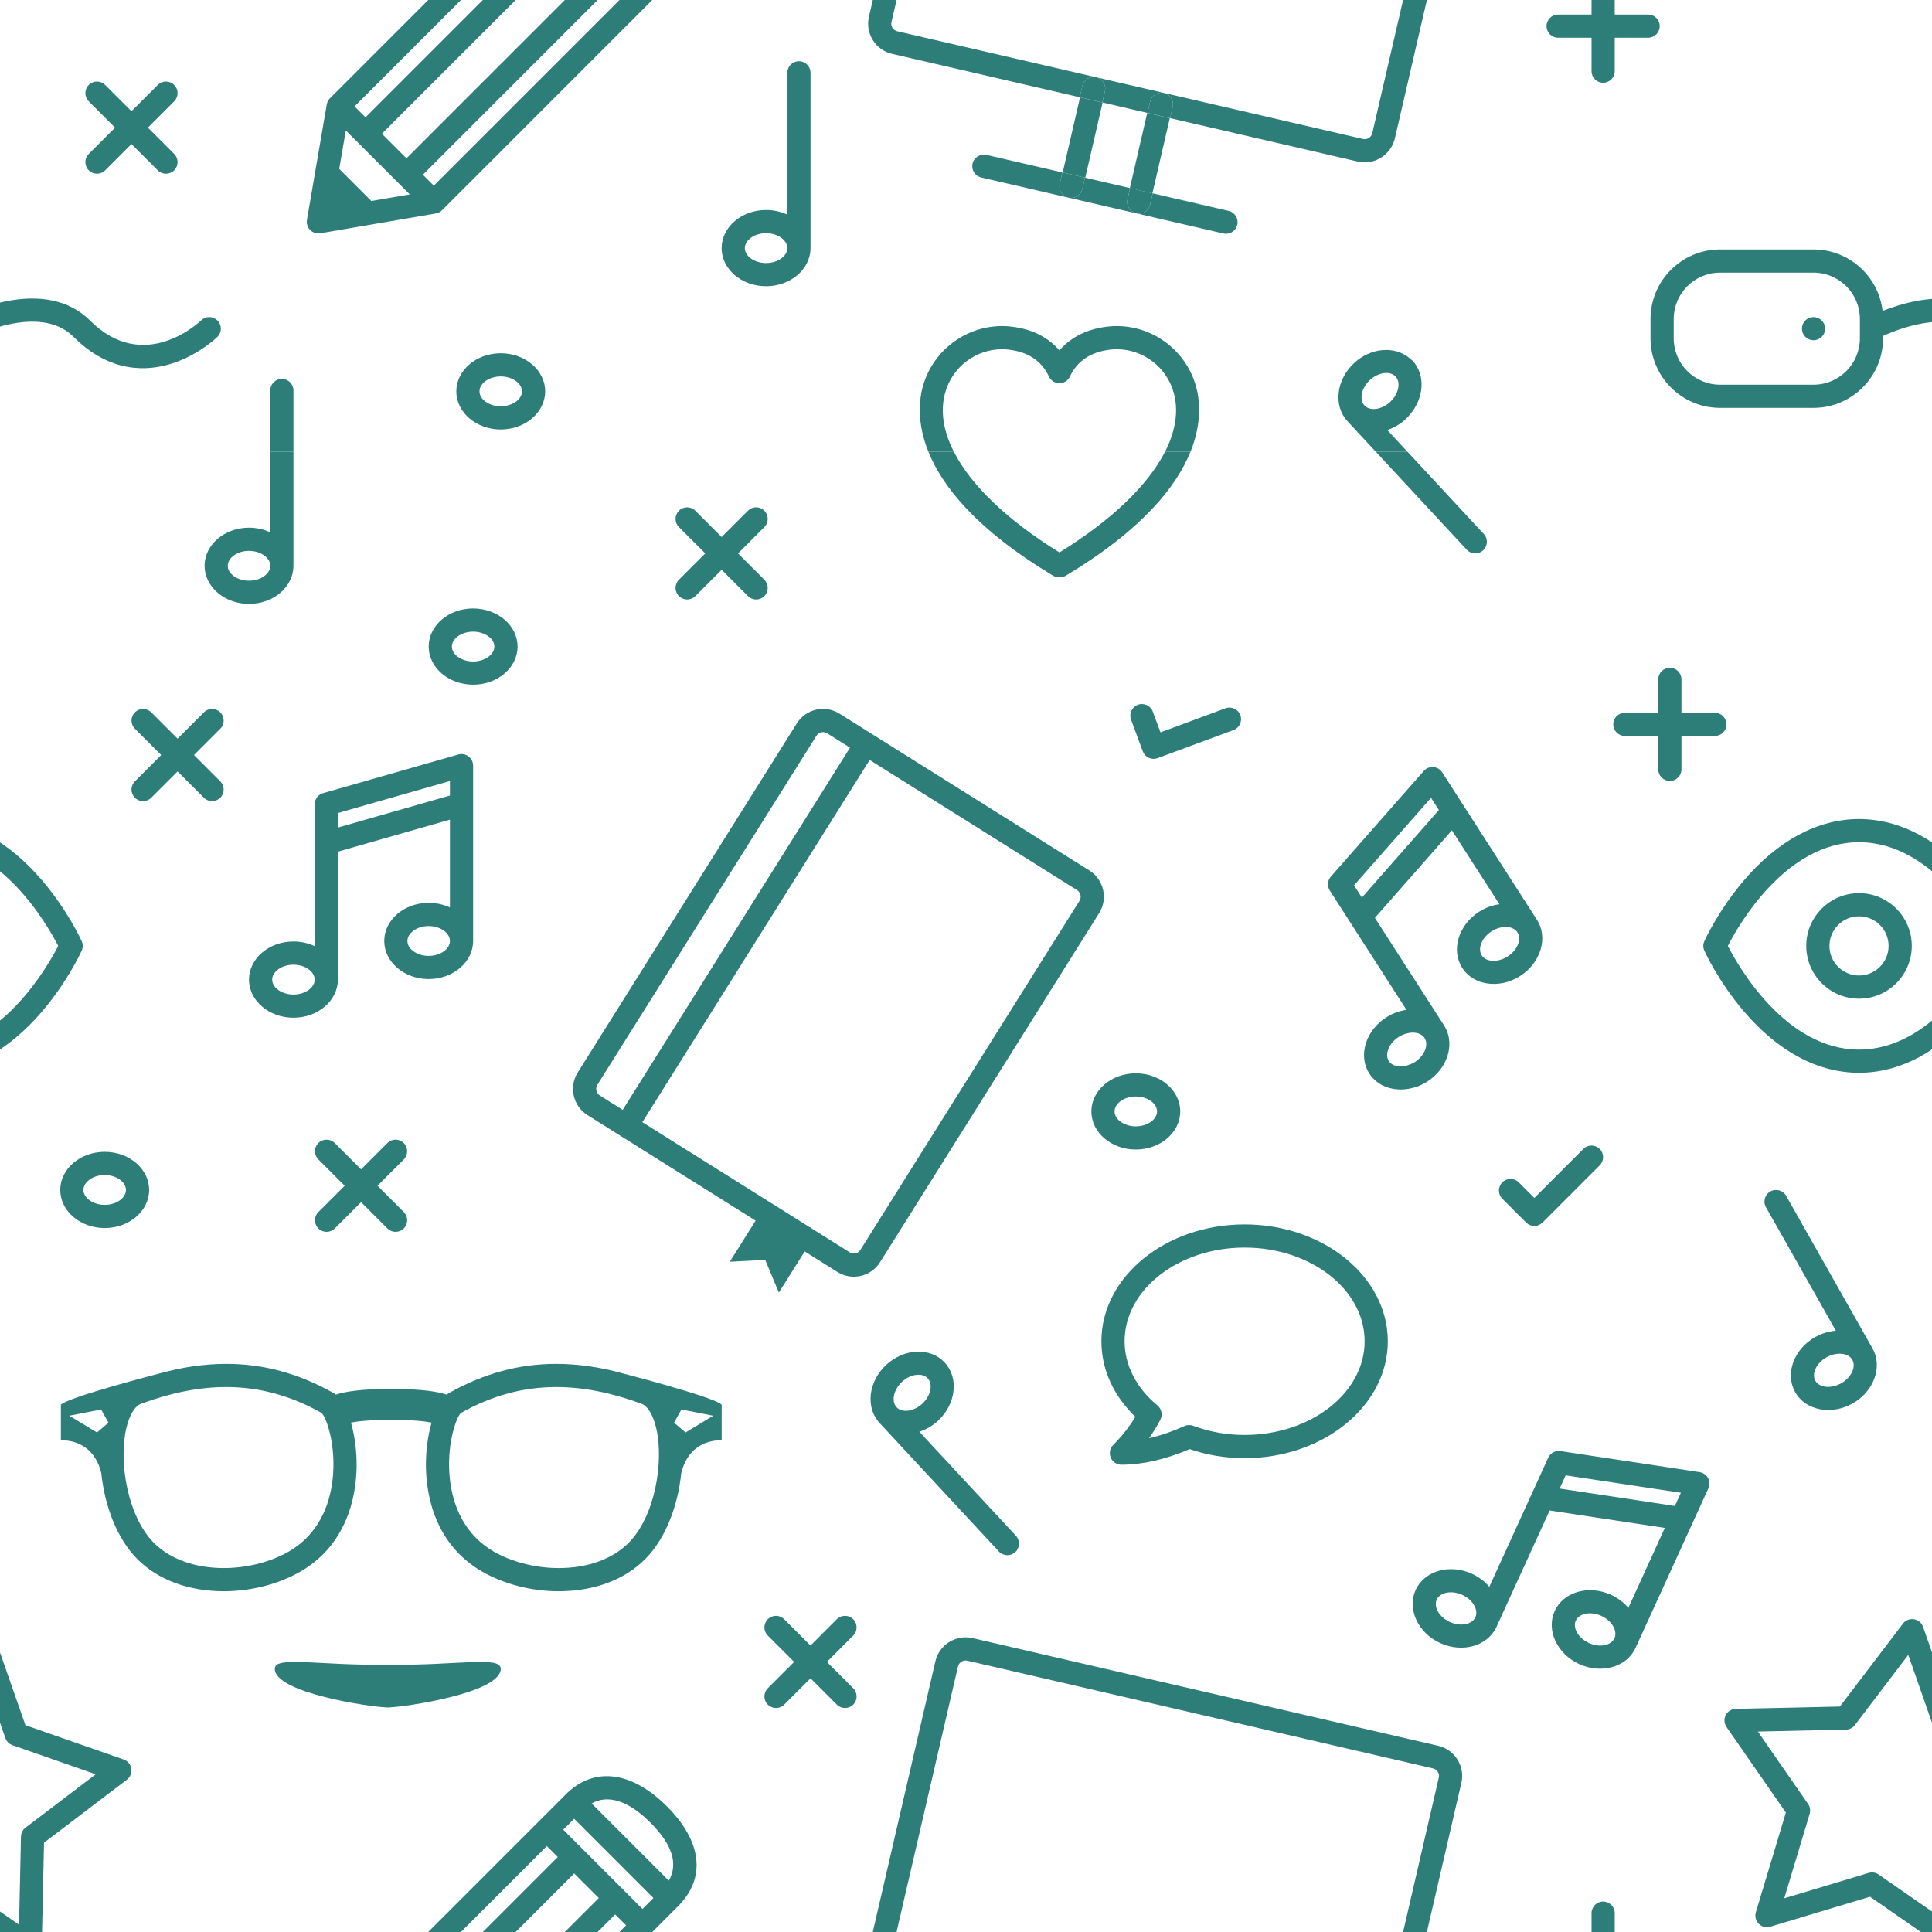 <?xml version="1.0" encoding="utf-8"?>
<!-- Generator: Adobe Illustrator 16.0.5, SVG Export Plug-In . SVG Version: 6.00 Build 0)  -->
<!DOCTYPE svg PUBLIC "-//W3C//DTD SVG 1.1//EN" "http://www.w3.org/Graphics/SVG/1.1/DTD/svg11.dtd">
<svg version="1.1" id="Pattern" xmlns="http://www.w3.org/2000/svg" xmlns:xlink="http://www.w3.org/1999/xlink" x="0px" y="0px"
	 width="500px" height="500px" viewBox="-125 -125 500 500" enable-background="new -125 -125 500 500" xml:space="preserve">
<g>
	<path fill="none" d="M289.423,293.18c-2.711-1.236-5.738-0.672-6.609,1.23c-0.869,1.904,0.688,4.559,3.398,5.797
		c2.713,1.238,5.736,0.676,6.609-1.229C293.69,297.078,292.134,294.422,289.423,293.18z"/>
	<polygon fill="none" points="310.015,261.324 280.192,256.816 278.63,260.236 308.454,264.746 	"/>
	<path fill="none" d="M253.431,287.742c-2.711-1.238-5.738-0.676-6.607,1.229c-0.869,1.906,0.686,4.561,3.396,5.799
		c2.713,1.238,5.738,0.676,6.609-1.229C257.7,291.635,256.142,288.98,253.431,287.742z"/>
	<path fill="none" d="M356.114,146.637c18.938,0,31.158-21.408,33.949-26.836c-2.789-5.424-15.008-26.834-33.949-26.834
		s-31.16,21.408-33.949,26.834C324.954,125.225,337.173,146.637,356.114,146.637z M356.114,106.146
		c7.531,0,13.654,6.124,13.654,13.654c0,7.532-6.123,13.656-13.654,13.656s-13.656-6.124-13.656-13.656
		C342.458,112.271,348.583,106.146,356.114,106.146z"/>
	<path fill="none" d="M377.099,325.951c-0.312-0.314-0.559-0.701-0.711-1.133l-7.523-21.533l-13.805,18.152
		c-0.553,0.727-1.41,1.164-2.324,1.184l-22.803,0.502l13.002,18.742c0.523,0.75,0.67,1.699,0.408,2.572l-6.574,21.844l21.846-6.57
		c0.875-0.264,1.822-0.113,2.572,0.408l18.742,13l0.502-22.805c0.023-0.914,0.457-1.77,1.184-2.322l18.154-13.805l-21.537-7.523
		C377.802,326.512,377.415,326.266,377.099,325.951z"/>
	<path fill="none" d="M344.81,232.34c1.033,1.824,4.098,2.123,6.691,0.652c2.594-1.469,3.916-4.246,2.883-6.07
		c-1.031-1.82-4.094-2.119-6.689-0.652C345.103,227.738,343.78,230.516,344.81,232.34z"/>
	<path fill="none" d="M356.114,127.457c4.221,0,7.654-3.435,7.654-7.656c0-4.22-3.434-7.654-7.654-7.654
		c-4.223,0-7.656,3.435-7.656,7.654C348.458,124.022,351.892,127.457,356.114,127.457z"/>
	<path fill="none" d="M301.536-115.237h-8.645v8.648c0,1.655-1.344,3-3,3c-1.66,0-3-1.345-3-3v-8.648h-8.648c-1.656,0-3-1.342-3-3
		c0-1.656,1.344-3,3-3h8.648v-8.646c0-1.656,1.34-3,3-3c1.656,0,3,1.344,3,3v8.646h8.645c1.656,0,3,1.344,3,3
		C304.536-116.577,303.192-115.237,301.536-115.237z M425.247-37.793c-0.191,0.186-4.754,4.582-11.555,6.808
		c-6.469,2.12-16.172,2.652-25.66-6.836c-3.719-3.716-9.342-4.806-16.715-3.238c-3.828,0.812-7.129,2.154-8.977,2.994v0.624
		c0,9.926-8.074,18-18,18h-24.182c-9.928,0-18-8.074-18-18v-4.998c0-9.926,8.072-18.002,18-18.002h24.182
		c9.219,0,16.838,6.969,17.875,15.914c2.105-0.832,4.832-1.758,7.855-2.4c9.355-1.989,17.035-0.306,22.207,4.866
		c13.953,13.952,28.195,0.544,28.793-0.036c1.191-1.146,3.09-1.117,4.238,0.072C426.458-40.839,426.435-38.945,425.247-37.793z"/>
	<path fill="none" d="M-149.661-54.441h-24.182c-6.616,0-12,5.385-12,12.002v4.998c0,6.618,5.384,12,12,12h24.182
		c6.618,0,12-5.382,12-12v-2.488c0-0.004,0-0.006,0-0.01c0-0.002,0-0.004,0-0.006v-2.496
		C-137.661-49.06-143.042-54.441-149.661-54.441z M-147.539-37.821c-0.559,0.56-1.33,0.88-2.12,0.88s-1.564-0.32-2.124-0.88
		c-0.554-0.558-0.876-1.328-0.876-2.12c0-0.79,0.32-1.563,0.876-2.124c0.56-0.554,1.336-0.876,2.124-0.876
		c0.792,0,1.56,0.32,2.12,0.876c0.56,0.561,0.88,1.334,0.88,2.124S-146.979-38.379-147.539-37.821z"/>
	<path fill="none" d="M344.339-54.441h-24.182c-6.617,0-12,5.385-12,12.002v4.998c0,6.618,5.383,12,12,12h24.182
		c6.619,0,12-5.382,12-12v-2.488c0-0.004-0.002-0.006,0-0.01c0-0.002,0-0.004,0-0.006v-2.496
		C356.339-49.06,350.958-54.441,344.339-54.441z M346.462-37.821c-0.559,0.56-1.332,0.88-2.121,0.88s-1.564-0.32-2.125-0.88
		c-0.553-0.558-0.875-1.328-0.875-2.12c0-0.79,0.32-1.563,0.875-2.124c0.561-0.554,1.336-0.876,2.125-0.876
		c0.793,0,1.559,0.32,2.121,0.876c0.559,0.561,0.879,1.334,0.879,2.124S347.021-38.379,346.462-37.821z"/>
	<path fill="none" d="M407.841,335.582l-21.445,16.311l-0.594,26.939c-0.023,1.105-0.652,2.105-1.637,2.605
		c-0.982,0.504-2.162,0.424-3.07-0.207l-22.141-15.355l-25.805,7.764c-1.053,0.318-2.203,0.029-2.982-0.752s-1.07-1.928-0.752-2.986
		l7.764-25.803l-15.357-22.139c-0.629-0.906-0.709-2.088-0.207-3.07c0.502-0.984,1.502-1.615,2.609-1.639l26.938-0.59l16.16-21.246
		c0.115-0.184,0.25-0.354,0.41-0.514c1.172-1.17,3.07-1.17,4.242,0c0,0,0.004,0.006,0.008,0.01c0.312,0.312,0.559,0.695,0.709,1.131
		l8.887,25.438l25.441,8.887c1.041,0.363,1.795,1.273,1.971,2.363C409.161,333.814,408.72,334.914,407.841,335.582z
		 M332.036,187.434c-0.816-1.441-0.309-3.273,1.133-4.09c1.441-0.812,3.273-0.307,4.09,1.135l22.348,39.486
		c2.68,4.732,0.371,11.125-5.148,14.248s-12.188,1.814-14.867-2.92c-2.68-4.73-0.371-11.125,5.15-14.246
		c1.732-0.98,3.576-1.523,5.377-1.664L332.036,187.434z M356.114,86.967c10.646,0,20.975,5.524,29.867,15.972
		c6.543,7.694,10.018,15.307,10.16,15.626c0.357,0.786,0.357,1.687,0,2.469c-0.143,0.319-3.617,7.936-10.16,15.627
		c-8.891,10.451-19.219,15.973-29.867,15.973s-20.977-5.523-29.867-15.973c-6.543-7.695-10.016-15.308-10.16-15.627
		c-0.355-0.784-0.355-1.685,0-2.469c0.145-0.319,3.617-7.934,10.16-15.626C335.138,92.491,345.466,86.967,356.114,86.967z
		 M295.509,59.467h8.648v-8.648c0-1.655,1.344-3,3-3s3,1.345,3,3v8.648h8.648c1.656,0,3,1.344,3,3s-1.344,3-3,3h-8.648v8.646
		c0,1.657-1.344,3-3,3s-3-1.343-3-3v-8.646h-8.648c-1.656,0-3-1.344-3-3S293.853,59.467,295.509,59.467z M284.767,172.344
		c1.172-1.172,3.07-1.172,4.244,0c1.17,1.172,1.172,3.07,0,4.242l-14.803,14.809c-0.047,0.049-0.105,0.084-0.156,0.125
		c-0.41,0.361-0.885,0.602-1.391,0.699c-0.191,0.035-0.381,0.055-0.572,0.055c-0.193,0-0.381-0.02-0.574-0.055
		c-0.057-0.012-0.115-0.039-0.172-0.051c-0.127-0.033-0.258-0.062-0.381-0.115c-0.047-0.018-0.086-0.045-0.131-0.068
		c-0.133-0.059-0.268-0.123-0.393-0.205c-0.062-0.043-0.121-0.104-0.18-0.148c-0.098-0.076-0.199-0.146-0.289-0.236l-6.168-6.174
		c-1.172-1.172-1.172-3.07,0-4.242s3.074-1.17,4.242,0.002l4.045,4.049L284.767,172.344z M247.728,300.227
		c-5.766-2.633-8.623-8.801-6.365-13.748c2.26-4.945,8.791-6.828,14.559-4.195c1.811,0.828,3.334,2.004,4.504,3.377l11.123-24.359
		c0-0.002,0.004-0.004,0.004-0.006l4.123-9.033c0.002-0.004,0.006-0.012,0.01-0.021c0.031-0.061,0.064-0.127,0.102-0.191
		c0.012-0.025,0.027-0.049,0.041-0.076c0.033-0.055,0.068-0.107,0.104-0.16c0.023-0.029,0.043-0.062,0.064-0.092
		c0.029-0.041,0.064-0.08,0.096-0.119s0.059-0.078,0.094-0.113c0.027-0.029,0.055-0.059,0.082-0.086
		c0.043-0.041,0.082-0.082,0.125-0.121c0.027-0.023,0.053-0.045,0.078-0.066c0.047-0.039,0.094-0.08,0.143-0.117
		c0.033-0.025,0.066-0.045,0.1-0.066c0.045-0.031,0.09-0.062,0.137-0.094c0.043-0.027,0.096-0.051,0.143-0.078
		c0.035-0.02,0.068-0.041,0.107-0.055c0.061-0.031,0.125-0.055,0.191-0.082c0.023-0.01,0.045-0.02,0.068-0.031
		c0.07-0.023,0.141-0.045,0.209-0.064c0.023-0.006,0.043-0.014,0.066-0.021c0.062-0.02,0.131-0.031,0.199-0.043
		c0.029-0.004,0.059-0.014,0.088-0.018c0.053-0.01,0.111-0.014,0.168-0.021c0.041-0.004,0.086-0.008,0.127-0.012
		c0.043-0.004,0.09-0.004,0.133-0.004c0.055,0,0.113,0,0.17,0c0.037,0.004,0.072,0.008,0.111,0.008
		c0.062,0.004,0.125,0.012,0.193,0.021c0.008,0,0.018,0,0.027,0.002l35.994,5.447c0.027,0.006,0.055,0.014,0.082,0.018
		c0.062,0.012,0.125,0.023,0.184,0.039c0.043,0.01,0.086,0.023,0.131,0.035c0.049,0.016,0.102,0.033,0.15,0.049
		c0.053,0.018,0.105,0.041,0.156,0.061c0.031,0.014,0.061,0.023,0.094,0.037c0.008,0.006,0.02,0.01,0.027,0.018
		c0.055,0.023,0.104,0.049,0.152,0.076c0.039,0.021,0.078,0.043,0.117,0.064c0.043,0.023,0.078,0.051,0.117,0.078
		c0.047,0.031,0.09,0.059,0.135,0.09c0.025,0.02,0.049,0.043,0.076,0.062c0.051,0.041,0.105,0.082,0.152,0.125
		c0.016,0.016,0.027,0.031,0.043,0.043c0.053,0.055,0.111,0.109,0.16,0.166c0.012,0.012,0.02,0.023,0.031,0.033
		c0.051,0.062,0.105,0.125,0.152,0.188c0.016,0.02,0.025,0.041,0.039,0.059c0.043,0.057,0.082,0.117,0.121,0.178
		c0.02,0.039,0.041,0.076,0.059,0.115c0.027,0.043,0.051,0.09,0.074,0.133c0.027,0.059,0.051,0.117,0.074,0.18
		c0.012,0.027,0.025,0.053,0.035,0.082c0.027,0.066,0.047,0.137,0.066,0.209c0.008,0.021,0.016,0.041,0.02,0.064
		c0.02,0.066,0.033,0.133,0.045,0.205c0.006,0.029,0.014,0.055,0.018,0.082c0.008,0.059,0.016,0.119,0.02,0.176
		c0.004,0.041,0.012,0.08,0.016,0.123c0,0.043,0,0.092,0,0.137c0,0.055,0.004,0.109,0,0.164c0,0.039-0.004,0.074-0.008,0.113
		c-0.004,0.062-0.012,0.127-0.02,0.191c0,0.008-0.002,0.02-0.004,0.027c-0.004,0.031-0.012,0.059-0.016,0.09
		c-0.012,0.057-0.023,0.117-0.035,0.176c-0.016,0.049-0.031,0.098-0.043,0.148c-0.016,0.043-0.027,0.086-0.043,0.129
		c-0.02,0.062-0.047,0.125-0.074,0.186c-0.008,0.025-0.016,0.045-0.027,0.068l-0.027,0.059c-0.002,0.004-0.002,0.004-0.002,0.008
		l-4.152,9.09c0,0.004,0,0.006-0.002,0.008l-14.662,32.111c-2.258,4.947-8.791,6.828-14.557,4.197
		c-5.77-2.635-8.623-8.803-6.365-13.75s8.791-6.828,14.559-4.195c1.811,0.828,3.334,2.002,4.502,3.379l9.443-20.684l-29.818-4.508
		l-13.754,30.121C260.028,300.979,253.497,302.861,247.728,300.227z M301.536,384.762h-8.645v8.648c0,1.656-1.344,3-3,3
		c-1.66,0-3-1.344-3-3v-8.648h-8.648c-1.656,0-3-1.34-3-3c0-1.656,1.344-3,3-3h8.648v-8.645c0-1.656,1.34-3,3-3c1.656,0,3,1.344,3,3
		v8.645h8.645c1.656,0,3,1.344,3,3C304.536,383.422,303.192,384.762,301.536,384.762z"/>
	<path fill="none" d="M238.862-16.581c-1.459,1.355-3.127,2.308-4.848,2.86l5.205,5.605h0.625v-9.546v-0.002
		C239.526-17.299,239.228-16.921,238.862-16.581z"/>
	<path fill="none" d="M228.122-20.067c1.426,1.534,4.475,1.116,6.658-0.914c2.186-2.027,2.828-5.038,1.402-6.569
		c-1.426-1.536-4.471-1.118-6.66,0.909C227.339-24.611,226.698-21.602,228.122-20.067z"/>
	<path fill="none" d="M137.751,276.68c-1.215,1.127-3.113,1.057-4.242-0.156l-30.872-33.25c-3.704-3.982-2.93-10.736,1.714-15.051
		c4.648-4.312,11.438-4.584,15.141-0.598c3.699,3.984,2.93,10.736-1.719,15.051c-1.458,1.357-3.128,2.309-4.848,2.861l24.978,26.904
		C139.036,273.656,138.966,275.555,137.751,276.68z M234.165,222.121c0,16.68-16.625,30.25-37.059,30.25
		c-4.898,0-9.684-0.789-14.234-2.338c-6.273,2.676-12.203,4.033-17.645,4.033c-1.213,0-2.307-0.73-2.773-1.854
		c-0.465-1.123-0.207-2.41,0.652-3.268c2.238-2.242,4.16-4.68,5.73-7.27c-5.691-5.459-8.793-12.32-8.793-19.555
		c0-16.68,16.625-30.248,37.062-30.248C217.54,191.873,234.165,205.441,234.165,222.121z M157.446,162.637
		c0-5.438,5.16-9.863,11.5-9.863s11.5,4.426,11.5,9.863s-5.16,9.863-11.5,9.863S157.446,168.074,157.446,162.637z M169.493,57.391
		c1.555-0.574,3.281,0.221,3.855,1.776l1.984,5.368l16.82-6.227c1.551-0.576,3.277,0.216,3.855,1.772
		c0.574,1.552-0.219,3.28-1.773,3.854l-19.637,7.271c0,0,0,0,0,0.002c-0.062,0.025-0.129,0.031-0.195,0.05
		c-0.52,0.154-1.055,0.174-1.555,0.05c-0.188-0.046-0.371-0.109-0.543-0.189c-0.176-0.082-0.34-0.179-0.5-0.29
		c-0.045-0.036-0.086-0.082-0.131-0.118c-0.107-0.086-0.209-0.168-0.299-0.266c-0.037-0.036-0.059-0.08-0.09-0.118
		c-0.1-0.112-0.193-0.223-0.271-0.351c-0.041-0.065-0.064-0.142-0.105-0.21c-0.055-0.112-0.119-0.216-0.164-0.334v-0.002
		l-3.025-8.186C167.146,59.69,167.938,57.967,169.493,57.391z M50.709,11.415c-1.172-1.172-1.172-3.07,0-4.242s3.073-1.172,4.242,0
		l6.808,6.808l6.808-6.808c1.172-1.172,3.074-1.172,4.246,0c1.168,1.172,1.168,3.07-0.004,4.242l-6.808,6.808l6.808,6.809
		c1.172,1.172,1.172,3.069,0.004,4.241c-0.586,0.587-1.355,0.878-2.124,0.878c-0.766,0-1.536-0.291-2.122-0.878l-6.808-6.808
		l-6.808,6.808c-0.587,0.587-1.353,0.878-2.122,0.878c-0.767,0-1.536-0.291-2.122-0.878c-1.172-1.172-1.172-3.069,0-4.241
		l6.808-6.809L50.709,11.415z M24.513,152.559l56.706-90.348c2.344-3.736,7.292-4.87,11.028-2.524l64.687,40.601
		c3.738,2.344,4.867,7.292,2.523,11.029l-56.707,90.348c-2.344,3.736-7.29,4.871-11.028,2.523l-8.468-5.314l-6.685,10.643
		l-3.542-8.461l-9.162,0.488l6.681-10.645l-43.51-27.309C23.301,161.242,22.169,156.295,24.513,152.559z M-2.557,32.471
		c6.343,0,11.5,4.422,11.5,9.86c0,5.441-5.157,9.864-11.5,9.864c-6.342,0-11.5-4.423-11.5-9.864
		C-14.057,36.893-8.899,32.471-2.557,32.471z M-49.057,118.661c1.99,0,3.866,0.436,5.5,1.204V93.083c0-0.002,0-0.004,0-0.006v-9.929
		c0-0.008,0-0.016,0-0.023c0.002-0.07,0.006-0.143,0.013-0.214c0.002-0.03,0.002-0.059,0.006-0.089
		c0.008-0.062,0.018-0.123,0.03-0.189c0.006-0.036,0.012-0.072,0.02-0.11c0.01-0.05,0.024-0.1,0.038-0.147
		c0.014-0.046,0.023-0.094,0.04-0.141c0.012-0.037,0.028-0.073,0.042-0.111c0.02-0.055,0.04-0.11,0.06-0.162
		c0.017-0.034,0.032-0.062,0.046-0.094c0.026-0.057,0.051-0.112,0.08-0.166c0.021-0.036,0.042-0.068,0.062-0.103
		c0.03-0.046,0.056-0.096,0.088-0.14c0.03-0.044,0.063-0.088,0.098-0.13c0.024-0.032,0.046-0.064,0.072-0.097
		c0.042-0.052,0.092-0.102,0.138-0.151c0.019-0.021,0.036-0.04,0.053-0.057c0.052-0.052,0.107-0.1,0.161-0.147
		c0.019-0.014,0.036-0.032,0.053-0.044c0.05-0.042,0.107-0.082,0.162-0.124c0.023-0.016,0.046-0.036,0.071-0.052
		c0.046-0.032,0.097-0.059,0.145-0.089c0.038-0.021,0.074-0.044,0.111-0.063c0.04-0.022,0.08-0.04,0.122-0.058
		c0.051-0.024,0.103-0.049,0.154-0.07c0.034-0.014,0.068-0.026,0.104-0.038c0.058-0.024,0.119-0.044,0.182-0.062
		c0.01-0.005,0.018-0.009,0.028-0.011l35-10c0.027-0.008,0.054-0.012,0.082-0.02c0.06-0.017,0.122-0.03,0.184-0.042
		c0.044-0.01,0.088-0.015,0.132-0.022c0.052-0.008,0.106-0.016,0.158-0.02c0.056-0.006,0.112-0.006,0.166-0.009
		c0.036-0.002,0.066-0.006,0.102-0.006c0.011,0,0.022,0.002,0.032,0.002c0.059,0,0.116,0.004,0.172,0.009
		c0.042,0.004,0.088,0.006,0.132,0.01c0.047,0.006,0.093,0.014,0.139,0.021c0.052,0.011,0.107,0.019,0.16,0.028
		c0.031,0.008,0.062,0.018,0.094,0.026c0.063,0.016,0.128,0.032,0.193,0.052c0.019,0.006,0.038,0.014,0.055,0.02
		c0.074,0.026,0.146,0.053,0.216,0.084c0.014,0.007,0.028,0.013,0.04,0.019c0.074,0.034,0.148,0.067,0.218,0.108
		c0.021,0.012,0.04,0.025,0.059,0.035c0.06,0.038,0.124,0.074,0.182,0.114c0.038,0.026,0.07,0.052,0.104,0.078
		c0.042,0.032,0.084,0.06,0.124,0.092c0.049,0.042,0.095,0.086,0.141,0.13c0.023,0.021,0.046,0.04,0.067,0.061
		c0.051,0.052,0.099,0.107,0.146,0.162c0.014,0.018,0.032,0.033,0.044,0.05c0.044,0.052,0.084,0.11,0.124,0.166
		c0.016,0.023,0.034,0.044,0.048,0.067c0.034,0.049,0.062,0.101,0.092,0.15c0.022,0.036,0.042,0.07,0.062,0.105
		c0.021,0.043,0.04,0.085,0.06,0.125c0.024,0.05,0.046,0.1,0.068,0.149c0.014,0.034,0.026,0.07,0.038,0.106
		c0.023,0.058,0.044,0.119,0.062,0.182c0.002,0.008,0.006,0.018,0.011,0.026c0.008,0.029,0.012,0.058,0.02,0.088
		c0.014,0.056,0.03,0.116,0.042,0.174c0.01,0.052,0.016,0.104,0.024,0.154c0.006,0.044,0.012,0.09,0.018,0.134
		c0.006,0.066,0.008,0.132,0.01,0.2c0,0.025,0.004,0.048,0.004,0.073v0.066c0,0.002,0,0.004,0,0.006v9.994c0,0.002,0,0.004,0,0.006
		v35.3c0,5.438-5.16,9.864-11.5,9.864c-6.342,0-11.5-4.426-11.5-9.864c0-5.438,5.158-9.861,11.5-9.861c1.99,0,3.866,0.436,5.5,1.204
		V87.129l-29,8.286v33.109c0,5.438-5.16,9.864-11.5,9.864c-6.342,0-11.5-4.426-11.5-9.864
		C-60.557,123.087-55.399,118.661-49.057,118.661z M-20.504,188.676c1.172,1.172,1.172,3.074,0,4.246
		c-0.586,0.586-1.354,0.877-2.122,0.877c-0.769,0-1.536-0.291-2.122-0.877l-6.809-6.809l-6.808,6.809
		c-0.586,0.586-1.354,0.877-2.122,0.877c-0.77,0-1.538-0.291-2.124-0.877c-1.17-1.172-1.17-3.074,0.002-4.246l6.806-6.805
		l-6.806-6.809c-1.172-1.172-1.172-3.07-0.002-4.242c1.172-1.172,3.072-1.172,4.244-0.002l6.808,6.809l6.809-6.809
		c1.172-1.17,3.069-1.17,4.242,0.002c1.172,1.172,1.172,3.07,0,4.242l-6.809,6.809L-20.504,188.676z M-90.095,63.595
		c-1.172-1.172-1.172-3.07-0.002-4.242c1.173-1.172,3.072-1.172,4.244,0l6.809,6.809l6.808-6.809c1.172-1.172,3.07-1.172,4.242,0
		s1.172,3.07,0,4.242l-6.809,6.808l6.809,6.809c1.172,1.172,1.172,3.07,0,4.242c-0.586,0.586-1.354,0.878-2.122,0.878
		c-0.769,0-1.536-0.292-2.122-0.878l-6.808-6.809l-6.809,6.809c-0.586,0.586-1.354,0.878-2.122,0.878
		c-0.77,0-1.538-0.292-2.124-0.878c-1.17-1.172-1.17-3.07,0.002-4.242l6.807-6.809L-90.095,63.595z M-86.405,182.957
		c0,5.439-5.158,9.861-11.5,9.861s-11.5-4.422-11.5-9.861c0-5.438,5.16-9.863,11.5-9.863S-86.405,177.52-86.405,182.957z
		 M-92.157,335.582l-21.446,16.311l-0.592,26.939c-0.024,1.105-0.652,2.105-1.638,2.605c-0.984,0.504-2.164,0.424-3.072-0.207
		l-22.14-15.355l-25.805,7.764c-1.056,0.318-2.204,0.029-2.983-0.752c-0.782-0.781-1.07-1.928-0.752-2.986l7.764-25.803
		l-15.356-22.139c-0.63-0.906-0.708-2.088-0.208-3.07c0.503-0.984,1.503-1.615,2.608-1.639l26.938-0.59l16.159-21.246
		c0.116-0.184,0.252-0.354,0.412-0.514c1.17-1.17,3.07-1.17,4.242,0c0,0,0.004,0.006,0.006,0.01c0.314,0.312,0.559,0.695,0.71,1.131
		l8.889,25.438l25.439,8.887c1.042,0.363,1.798,1.273,1.973,2.363C-90.838,333.814-91.279,334.914-92.157,335.582z M-143.885,86.967
		c10.646,0,20.975,5.524,29.866,15.972c6.544,7.694,10.019,15.307,10.164,15.626c0.354,0.786,0.354,1.687,0,2.469
		c-0.146,0.319-3.618,7.936-10.164,15.627c-8.89,10.451-19.218,15.973-29.866,15.973c-10.647,0-20.976-5.523-29.865-15.973
		c-6.544-7.695-10.019-15.308-10.162-15.627c-0.354-0.784-0.354-1.685,0-2.469c0.144-0.319,3.618-7.934,10.162-15.626
		C-164.863,92.491-154.535,86.967-143.885,86.967z M-53.885,306.896c0-3.459,11.305-0.807,29.236-1.072
		c17.935,0.266,29.238-2.383,29.238,1.072c0,6.25-24.822,9.902-29.238,10C-29.063,316.799-53.885,313.146-53.885,306.896z
		 M50.465,368.332L50.465,368.332l-2.124,2.123l-58.954,58.955c-0.006,0.008-0.014,0.012-0.02,0.02
		c-0.049,0.045-0.101,0.09-0.15,0.133c-0.026,0.023-0.046,0.043-0.072,0.062c-0.05,0.043-0.105,0.08-0.158,0.117
		c-0.027,0.02-0.054,0.043-0.084,0.059c-0.048,0.035-0.102,0.062-0.153,0.092c-0.034,0.021-0.066,0.041-0.103,0.059
		c-0.044,0.023-0.094,0.045-0.14,0.064c-0.042,0.021-0.086,0.041-0.128,0.057c-0.042,0.018-0.084,0.029-0.126,0.045
		c-0.05,0.018-0.104,0.037-0.154,0.051c-0.042,0.012-0.082,0.02-0.124,0.031c-0.054,0.012-0.112,0.027-0.168,0.037
		c-0.01,0.002-0.021,0.004-0.032,0.006l-29.876,5.127c-0.012,0.002-0.023,0.002-0.038,0.004c-0.094,0.014-0.189,0.023-0.285,0.031
		c-0.022,0-0.042,0.004-0.062,0.004c-0.112,0.006-0.222,0.006-0.336-0.004c-0.042-0.004-0.084-0.012-0.126-0.016
		c-0.054-0.008-0.112-0.01-0.166-0.021c-0.01,0-0.018-0.004-0.026-0.006c-0.144-0.025-0.285-0.061-0.422-0.107
		c-0.025-0.008-0.046-0.02-0.072-0.029c-0.105-0.037-0.207-0.082-0.308-0.131c-0.044-0.023-0.088-0.045-0.13-0.07
		c-0.08-0.045-0.156-0.094-0.232-0.145c-0.04-0.027-0.08-0.053-0.117-0.082c-0.103-0.078-0.202-0.162-0.292-0.25
		c-0.005-0.006-0.011-0.008-0.015-0.012c0-0.002,0-0.002-0.002-0.002c0-0.002,0-0.002-0.002-0.002
		c-0.004-0.004-0.006-0.012-0.01-0.016c-0.092-0.09-0.174-0.189-0.252-0.291c-0.03-0.037-0.054-0.078-0.082-0.119
		c-0.05-0.072-0.1-0.15-0.145-0.23c-0.023-0.043-0.048-0.086-0.069-0.129c-0.05-0.104-0.095-0.205-0.132-0.309
		c-0.011-0.027-0.022-0.047-0.03-0.072c-0.044-0.137-0.08-0.279-0.106-0.42c-0.002-0.012-0.006-0.02-0.006-0.027
		c-0.01-0.055-0.014-0.113-0.021-0.168c-0.004-0.041-0.013-0.082-0.017-0.125c-0.008-0.113-0.008-0.225-0.004-0.334
		c0-0.025,0.004-0.041,0.006-0.064c0.006-0.098,0.017-0.191,0.03-0.285c0.004-0.012,0.004-0.027,0.004-0.039l5.126-29.875
		c0.002-0.012,0.004-0.023,0.006-0.031c0.013-0.059,0.026-0.115,0.04-0.17c0.01-0.041,0.019-0.08,0.03-0.123
		c0.014-0.051,0.034-0.102,0.05-0.154c0.017-0.041,0.03-0.086,0.044-0.127c0.019-0.041,0.038-0.086,0.057-0.127
		c0.021-0.045,0.042-0.096,0.065-0.141c0.019-0.035,0.04-0.068,0.059-0.102c0.029-0.053,0.058-0.105,0.092-0.154
		c0.018-0.029,0.04-0.055,0.058-0.082c0.038-0.055,0.076-0.109,0.116-0.16c0.021-0.025,0.042-0.047,0.064-0.07
		c0.041-0.051,0.088-0.104,0.134-0.152c0.006-0.004,0.012-0.012,0.018-0.02l58.956-58.953l2.122-2.121v-0.004
		c7.196-7.193,16.958-6.021,26.116,3.135C56.717,351.605,57.765,361.029,50.465,368.332z M51.305,256.215
		c-0.002,0.006-0.004,0.01-0.004,0.016c-0.842,8.184-3.86,16.727-9.286,22.213c-5.336,5.396-13.296,8.367-22.418,8.367
		c-6.521,0-13.132-1.568-18.614-4.418c-13.439-6.988-15.642-20.385-15.76-27.748c-0.06-3.785,0.452-7.957,1.458-11.477
		c-1.662-0.328-4.794-0.709-10.428-0.709c-5.63,0-8.765,0.377-10.426,0.709c1.008,3.523,1.52,7.693,1.458,11.477
		c-0.118,7.363-2.32,20.76-15.761,27.748c-5.479,2.85-12.092,4.418-18.613,4.418c-9.122,0-17.082-2.971-22.418-8.367
		c-5.427-5.486-8.444-14.033-9.286-22.213c-0.002-0.006-0.002-0.01-0.004-0.016c-2.288-9.256-10.454-8.424-10.454-8.424v-9.248
		c1.666-1.916,25.434-8.072,25.434-8.072l-0.004,0.004c6.042-1.68,11.78-2.506,17.388-2.506c9.612,0,18.656,2.453,27.65,7.498
		c0.234,0.131,0.462,0.291,0.686,0.471c2.604-0.877,6.94-1.479,14.347-1.479c7.408,0,11.744,0.602,14.348,1.479
		c0.222-0.18,0.452-0.34,0.686-0.471c8.994-5.045,18.041-7.498,27.648-7.498c5.612,0,11.35,0.826,17.39,2.506l-0.004-0.004
		c0,0,23.771,6.156,25.437,8.072l-0.002,9.248C61.759,247.791,53.591,246.959,51.305,256.215z M95.809,311.91
		c1.172,1.172,1.172,3.07,0.004,4.242c-0.586,0.586-1.355,0.879-2.124,0.879c-0.766,0-1.536-0.293-2.122-0.879l-6.808-6.809
		l-6.808,6.809c-0.587,0.586-1.353,0.879-2.122,0.879c-0.767,0-1.536-0.293-2.122-0.879c-1.172-1.172-1.172-3.07,0-4.242
		l6.808-6.809l-6.808-6.807c-1.172-1.172-1.172-3.07,0-4.242s3.073-1.172,4.241,0l6.809,6.809l6.808-6.809
		c1.172-1.172,3.074-1.172,4.246,0c1.168,1.172,1.168,3.07-0.004,4.242L89,305.102L95.809,311.91z"/>
	<polygon fill="none" points="239.22,-8.117 239.845,-7.443 239.845,-7.445 239.845,-8.117 	"/>
	<path fill="none" d="M239.845,142.287c-0.953,0.127-1.953,0.479-2.875,1.074c-2.508,1.613-3.672,4.459-2.541,6.221
		c0.943,1.467,3.229,1.783,5.416,0.926V142.287L239.845,142.287z"/>
	<polygon fill="none" points="230.831,112.539 239.845,126.564 239.845,126.564 239.845,102.293 239.845,102.293 	"/>
	<path fill="none" d="M243.685,143.639c-0.715-1.115-2.207-1.568-3.84-1.352v8.221l0,0c0.441-0.172,0.879-0.377,1.301-0.646
		C243.653,148.25,244.817,145.4,243.685,143.639z"/>
	<polygon fill="none" points="247.38,84.643 245.345,81.479 239.845,87.732 239.845,87.734 239.845,93.207 	"/>
	<polygon fill="none" points="239.845,87.734 225.427,104.127 227.462,107.289 239.845,93.209 239.845,93.207 	"/>
	<path fill="none" d="M247.356,335.061c0.121-0.516,0.027-1.049-0.258-1.508s-0.723-0.773-1.238-0.889l-6.016-1.391v36.264
		L247.356,335.061z"/>
	<path fill="none" d="M158.712,395l17.523,4.051c0.006,0,0.012,0,0.018,0.002s0.012,0.004,0.018,0.006l51.479,11.906
		c1.068,0.25,2.16-0.457,2.396-1.498l9.701-41.932V331.27l-114.519-26.486c-0.148-0.037-0.297-0.051-0.446-0.051
		c-0.926,0-1.746,0.65-1.954,1.549l-17.21,74.406c-0.118,0.518-0.028,1.049,0.258,1.506s0.727,0.773,1.242,0.893L158.712,395
		L158.712,395L158.712,395z"/>
	
		<rect x="157.896" y="402.603" transform="matrix(0.974 0.225 -0.225 0.974 97.154 -26.315)" fill="none" width="12" height="19.974"/>
	<path fill="none" d="M149.187,17.967c13.566-8.378,22.947-17.45,27.34-26.084h-54.687C126.234,0.517,135.616,9.591,149.187,17.967z
		"/>
	<path fill="none" d="M258.47,122.253c1.131,1.76,4.205,1.886,6.713,0.276c1.881-1.209,3.004-3.114,2.971-4.734
		c-0.012-0.54-0.148-1.048-0.434-1.49c-1.131-1.762-4.207-1.888-6.713-0.275C258.501,117.641,257.337,120.491,258.47,122.253z"/>
	<path fill="none" d="M-60.557,17.561c-2.979,0-5.5,1.771-5.5,3.864s2.519,3.864,5.5,3.864c2.984,0,5.5-1.771,5.5-3.864
		S-57.573,17.561-60.557,17.561z"/>
	<path fill="none" d="M178.749-23.385c-1.836-6.61-7.895-11.227-14.734-11.227c-0.59,0-1.18,0.036-1.762,0.106
		c-5,0.605-8.484,2.941-10.357,6.95c-0.492,1.054-1.549,1.729-2.717,1.729c-1.164,0-2.225-0.676-2.717-1.729
		c-1.869-4.009-5.354-6.345-10.354-6.95c-0.531-0.062-1.02-0.099-1.49-0.106l-0.268-0.004c-6.844,0-12.902,4.618-14.738,11.227
		c-1.313,4.741-0.496,9.922,2.227,15.271h54.687C179.247-13.465,180.063-18.646,178.749-23.385z"/>
	<path fill="none" d="M115.095,231.709c-1.426-1.537-4.472-1.119-6.66,0.91c-2.184,2.029-2.824,5.041-1.402,6.574
		c1.427,1.533,4.477,1.115,6.66-0.914C115.877,236.254,116.521,233.242,115.095,231.709z"/>
	
		<rect x="8.732" y="361.565" transform="matrix(0.707 0.707 -0.707 0.707 283.689 108.617)" fill="none" width="4" height="70.374"/>
	
		<rect x="-33.287" y="383.413" transform="matrix(0.707 -0.707 0.707 0.707 -273.734 114.955)" fill="none" width="70.372" height="9"/>
	<polygon fill="none" points="-37.21,418.701 -28.897,427.016 -18.953,425.309 -35.502,408.758 	"/>
	
		<rect x="-8.94" y="343.88" transform="matrix(-0.707 -0.707 0.707 -0.707 -279.888 642.2)" fill="none" width="4" height="70.374"/>
	<path fill="none" d="M174.544,238.732c1.09,0.902,1.402,2.443,0.75,3.697c-0.855,1.645-1.828,3.242-2.91,4.781
		c2.91-0.664,5.969-1.711,9.145-3.137c0.391-0.176,0.812-0.264,1.23-0.264c0.355,0,0.711,0.062,1.047,0.189
		c4.225,1.574,8.699,2.375,13.299,2.375c17.123,0,31.059-10.879,31.059-24.25s-13.936-24.248-31.059-24.248
		c-17.127,0-31.061,10.877-31.061,24.248C166.044,228.299,169.063,234.197,174.544,238.732z"/>
	<polygon fill="none" points="49.445,243.184 52.41,245.729 59.578,241.389 51.353,239.773 	"/>
	<path fill="none" d="M40.973,238.273c-7.894-2.896-15.102-4.305-22.036-4.305c-8.529,0-16.59,2.191-24.638,6.691
		c-1.294,1.188-3.853,8.551-2.86,17.258c0.704,6.184,3.41,14.525,12.312,19.15c4.642,2.414,10.27,3.742,15.846,3.742
		c7.506,0,13.952-2.338,18.15-6.586c6.68-6.754,9.08-20.635,7.132-29.365C44.085,241.295,42.662,238.895,40.973,238.273z"/>
	
		<rect x="17.931" y="355.376" transform="matrix(0.707 0.707 -0.707 0.707 262.202 81.741)" fill="none" width="29" height="4"/>
	<path fill="none" d="M28.113,341.738l19.969,19.969c2.492-4.314,0.908-9.344-4.738-14.99
		C39.229,342.602,33.481,338.75,28.113,341.738z"/>
	<polygon fill="none" points="-107.063,241.389 -99.895,245.729 -96.931,243.184 -98.838,239.773 	"/>
	<path fill="none" d="M-66.424,233.969c-6.933,0-14.141,1.408-22.036,4.305c-1.687,0.621-3.112,3.021-3.906,6.586
		c-1.948,8.727,0.454,22.611,7.13,29.365c4.2,4.248,10.646,6.586,18.152,6.586c5.576,0,11.204-1.328,15.846-3.742
		c8.9-4.625,11.61-12.967,12.312-19.15c0.99-8.707-1.563-16.07-2.859-17.258C-49.834,236.16-57.897,233.969-66.424,233.969z"/>
	<polygon fill="none" points="-8.557,77.127 -37.557,85.413 -37.557,89.173 -8.557,80.885 	"/>
	<path fill="none" d="M-2.557,46.193c2.98,0,5.5-1.771,5.5-3.864c0-2.095-2.52-3.86-5.5-3.86c-2.981,0-5.5,1.766-5.5,3.86
		C-8.057,44.423-5.539,46.193-2.557,46.193z"/>
	<path fill="none" d="M-14.057,114.661c-2.981,0-5.5,1.768-5.5,3.861c0,2.095,2.519,3.864,5.5,3.864c2.98,0,5.5-1.77,5.5-3.864
		C-8.557,116.429-11.075,114.661-14.057,114.661z"/>
	<path fill="none" d="M-49.057,132.385c2.98,0,5.5-1.77,5.5-3.864c0-2.094-2.52-3.861-5.5-3.861c-2.981,0-5.5,1.768-5.5,3.861
		C-54.557,130.615-52.039,132.385-49.057,132.385z"/>
	<path fill="none" d="M124.881-195.268c-0.926,0-1.746,0.65-1.954,1.549l-17.21,74.405c-0.118,0.519-0.028,1.05,0.258,1.506
		c0.286,0.458,0.727,0.774,1.242,0.895l51.495,11.91l0,0l0,0l17.523,4.052c0.006,0,0.012,0,0.018,0.002s0.012,0.004,0.018,0.006
		l51.479,11.906c1.068,0.25,2.16-0.456,2.396-1.498l9.701-41.932v-36.265l-114.521-26.485
		C125.177-195.251,125.029-195.268,124.881-195.268z"/>
	<path fill="none" d="M168.946,166.5c2.98,0,5.5-1.77,5.5-3.863s-2.52-3.863-5.5-3.863s-5.5,1.77-5.5,3.863
		S165.966,166.5,168.946,166.5z"/>
	<path fill="none" d="M30.227,158.508l5.928,3.719l58.832-93.735l-5.926-3.721c-0.918-0.575-2.184-0.288-2.758,0.63l-56.706,90.35
		C29.019,156.668,29.309,157.926,30.227,158.508z"/>
	<path fill="none" d="M94.912,199.105c0.922,0.574,2.184,0.287,2.758-0.631l56.707-90.348c0.574-0.918,0.291-2.182-0.631-2.758
		l-53.671-33.69l-58.835,93.735L94.912,199.105z"/>
	<path fill="none" d="M-143.885,127.457c4.221,0,7.654-3.435,7.654-7.656c0-4.22-3.434-7.654-7.654-7.654
		c-4.222,0-7.655,3.435-7.655,7.654C-151.541,124.022-148.107,127.457-143.885,127.457z"/>
	
		<rect x="157.865" y="-97.383" transform="matrix(0.974 0.225 -0.225 0.974 -15.479 -39.173)" fill="none" width="12" height="19.977"/>
	<path fill="none" d="M-97.905,186.818c2.98,0,5.5-1.768,5.5-3.861s-2.52-3.863-5.5-3.863c-2.982,0-5.5,1.77-5.5,3.863
		S-100.887,186.818-97.905,186.818z"/>
	<path fill="none" d="M247.356-164.939c0.121-0.516,0.027-1.05-0.258-1.508s-0.723-0.773-1.238-0.89l-6.016-1.393v36.265
		L247.356-164.939z"/>
	<path fill="none" d="M-143.885,146.637c18.938,0,31.158-21.408,33.95-26.836c-2.79-5.424-15.01-26.834-33.95-26.834
		c-18.941,0-31.159,21.408-33.949,26.834C-175.044,125.225-162.827,146.637-143.885,146.637z M-143.885,106.146
		c7.53,0,13.654,6.124,13.654,13.654c0,7.532-6.124,13.656-13.654,13.656c-7.529,0-13.655-6.124-13.655-13.656
		C-157.541,112.271-151.415,106.146-143.885,106.146z"/>
	<path fill="none" d="M-122.901,325.951c-0.313-0.314-0.558-0.701-0.71-1.133l-7.524-21.533l-13.808,18.152
		c-0.552,0.727-1.408,1.164-2.322,1.184l-22.804,0.502l13,18.742c0.522,0.75,0.67,1.699,0.408,2.572l-6.574,21.844l21.844-6.57
		c0.874-0.264,1.822-0.113,2.572,0.408l18.744,13l0.5-22.805c0.02-0.914,0.456-1.77,1.184-2.322l18.156-13.805l-21.536-7.523
		C-122.199,326.512-122.584,326.266-122.901,325.951z"/>
	<path fill="none" d="M-68.75-37.793c-0.192,0.186-4.756,4.582-11.555,6.808c-6.468,2.12-16.172,2.652-25.662-6.836
		c-3.718-3.716-9.342-4.806-16.714-3.238c-3.83,0.812-7.13,2.154-8.978,2.994v0.624c0,9.926-8.074,18-18,18h-24.182
		c-9.925,0-18-8.074-18-18v-4.998c0-9.926,8.073-18.002,18-18.002h24.182c9.22,0,16.836,6.969,17.876,15.914
		c2.102-0.832,4.83-1.758,7.855-2.4c9.353-1.989,17.03-0.308,22.202,4.864c13.952,13.952,28.194,0.544,28.792-0.036
		c1.19-1.146,3.088-1.117,4.238,0.072C-67.542-40.839-67.567-38.945-68.75-37.793z M-79.922-85.163c1.172,1.172,1.172,3.07,0,4.242
		c-0.586,0.586-1.354,0.878-2.122,0.878c-0.769,0-1.536-0.292-2.122-0.878l-6.809-6.809l-6.808,6.809
		c-0.586,0.586-1.354,0.878-2.122,0.878c-0.77,0-1.538-0.292-2.124-0.878c-1.17-1.172-1.17-3.07,0-4.242l6.808-6.808l-6.806-6.811
		c-1.172-1.172-1.172-3.07,0-4.242s3.072-1.172,4.244,0l6.808,6.809l6.809-6.809c1.172-1.172,3.069-1.172,4.242,0
		c1.172,1.172,1.172,3.07,0,4.242l-6.809,6.809L-79.922-85.163z M4.591-13.854c-6.342,0-11.5-4.424-11.5-9.863
		c0-5.438,5.158-9.862,11.5-9.862s11.5,4.424,11.5,9.862C16.091-18.277,10.931-13.854,4.591-13.854z M50.465-131.667L50.465-131.667
		l-2.124,2.122l-58.952,58.954c-0.006,0.006-0.014,0.012-0.02,0.018c-0.049,0.046-0.101,0.092-0.15,0.134
		c-0.026,0.022-0.046,0.042-0.072,0.062c-0.05,0.042-0.105,0.08-0.158,0.118c-0.027,0.02-0.054,0.042-0.084,0.058
		c-0.048,0.034-0.102,0.062-0.153,0.092c-0.034,0.021-0.066,0.042-0.103,0.059c-0.044,0.023-0.094,0.044-0.14,0.063
		c-0.042,0.022-0.086,0.042-0.128,0.058c-0.042,0.017-0.084,0.03-0.126,0.045c-0.05,0.018-0.104,0.037-0.154,0.05
		c-0.042,0.012-0.082,0.02-0.124,0.032c-0.054,0.012-0.112,0.027-0.168,0.037c-0.01,0.002-0.021,0.004-0.032,0.007l-29.876,5.126
		c-0.012,0.002-0.023,0.002-0.038,0.004c-0.094,0.014-0.189,0.023-0.285,0.031c-0.022,0-0.042,0.005-0.062,0.005
		c-0.112,0.006-0.222,0.004-0.336-0.005c-0.042-0.004-0.084-0.012-0.126-0.016c-0.054-0.008-0.112-0.01-0.166-0.021
		c-0.01,0-0.018-0.004-0.026-0.007c-0.144-0.025-0.285-0.06-0.422-0.105c-0.025-0.01-0.046-0.021-0.071-0.03
		c-0.106-0.038-0.208-0.082-0.309-0.13c-0.044-0.024-0.088-0.046-0.13-0.072c-0.08-0.044-0.156-0.094-0.232-0.144
		c-0.039-0.028-0.079-0.052-0.117-0.082c-0.103-0.078-0.202-0.162-0.292-0.25c-0.004-0.006-0.011-0.008-0.015-0.012
		c0-0.002,0-0.002-0.002-0.002c0-0.002,0-0.002-0.002-0.002c-0.004-0.005-0.006-0.011-0.01-0.015
		c-0.092-0.092-0.174-0.189-0.252-0.292c-0.03-0.038-0.054-0.078-0.082-0.118c-0.05-0.073-0.1-0.151-0.145-0.231
		c-0.023-0.042-0.048-0.086-0.069-0.13c-0.05-0.103-0.094-0.204-0.132-0.309c-0.011-0.025-0.022-0.046-0.03-0.071
		c-0.044-0.137-0.08-0.278-0.106-0.42c-0.002-0.011-0.006-0.019-0.006-0.028c-0.01-0.054-0.014-0.112-0.021-0.166
		c-0.004-0.042-0.013-0.084-0.017-0.126c-0.008-0.114-0.008-0.225-0.004-0.334c0-0.024,0.004-0.042,0.006-0.064
		c0.007-0.098,0.017-0.191,0.03-0.286c0.004-0.012,0.004-0.025,0.004-0.038l5.126-29.876c0.002-0.01,0.004-0.021,0.006-0.031
		c0.013-0.057,0.026-0.114,0.04-0.168c0.011-0.042,0.019-0.082,0.03-0.124c0.014-0.051,0.034-0.103,0.05-0.154
		c0.017-0.042,0.03-0.086,0.044-0.126c0.019-0.042,0.038-0.086,0.057-0.128c0.021-0.046,0.042-0.096,0.065-0.141
		c0.019-0.035,0.04-0.067,0.059-0.102c0.029-0.052,0.058-0.105,0.092-0.154c0.018-0.029,0.04-0.054,0.058-0.082
		c0.038-0.054,0.076-0.109,0.116-0.16c0.021-0.025,0.042-0.048,0.064-0.071c0.042-0.05,0.088-0.103,0.134-0.15
		c0.006-0.006,0.012-0.014,0.018-0.02l58.958-58.95l2.122-2.122v-0.002c7.196-7.194,16.958-6.022,26.116,3.134
		C56.717-148.396,57.765-138.971,50.465-131.667z M84.759-60.787c0,5.438-5.156,9.864-11.5,9.864c-6.34,0-11.5-4.427-11.5-9.864
		c0-5.438,5.158-9.864,11.5-9.864c1.992,0,3.868,0.438,5.5,1.204v-36.712c0-1.656,1.344-3,3-3s3,1.344,3,3V-60.787z"/>
	<path fill="none" d="M73.259-64.651c-2.98,0-5.5,1.771-5.5,3.864s2.518,3.864,5.5,3.864c2.984,0,5.5-1.771,5.5-3.864
		S76.244-64.651,73.259-64.651z"/>
	<path fill="none" d="M28.113-158.262l19.969,19.969c2.492-4.314,0.908-9.344-4.738-14.99
		C39.229-157.397,33.481-161.249,28.113-158.262z"/>
	<path fill="none" d="M4.591-27.577c-2.982,0-5.5,1.768-5.5,3.862c0,2.094,2.518,3.863,5.5,3.863c2.979,0,5.5-1.77,5.5-3.863
		C10.091-25.81,7.571-27.577,4.591-27.577z"/>
	
		<rect x="-8.943" y="-156.118" transform="matrix(-0.707 -0.707 0.707 -0.707 73.642 -211.365)" fill="none" width="4" height="70.374"/>
	<polygon fill="none" points="-37.21,-81.299 -28.897,-72.985 -18.953,-74.691 -35.502,-91.241 	"/>
	
		<rect x="8.735" y="-138.437" transform="matrix(0.707 0.707 -0.707 0.707 -69.865 -37.833)" fill="none" width="4.001" height="70.373"/>
	
		<rect x="17.935" y="-144.628" transform="matrix(0.707 0.707 -0.707 0.707 -91.353 -64.71)" fill="none" width="29" height="4"/>
	
		<rect x="-33.291" y="-116.592" transform="matrix(0.707 -0.707 0.707 0.707 79.817 -31.491)" fill="none" width="70.373" height="9"/>
	<path fill="#2D7E79" d="M239.845-17.663c3.719-4.3,4.146-10.298,0.738-13.97c-0.225-0.242-0.492-0.418-0.738-0.629l0,0v14.595
		V-17.663z"/>
	<path fill="#2D7E79" d="M421.067-42.098c-0.598,0.58-14.84,13.986-28.793,0.036c-5.172-5.172-12.852-6.855-22.207-4.866
		c-3.023,0.643-5.75,1.568-7.855,2.4c-1.037-8.945-8.652-15.914-17.875-15.914h-24.184c-9.926,0-18,8.076-18,18.002v4.998
		c0,9.926,8.074,18,18,18h24.184c9.926,0,18-8.074,18-18v-0.624c1.848-0.84,5.148-2.182,8.977-2.994
		c7.375-1.567,12.996-0.478,16.715,3.238c9.488,9.488,19.191,8.956,25.66,6.836c6.801-2.226,11.363-6.624,11.555-6.808
		c1.188-1.152,1.211-3.046,0.059-4.232C424.157-43.215,422.259-43.243,421.067-42.098z M356.339-39.945c0,0.002,0,0.004,0,0.006
		c-0.002,0.004,0,0.006,0,0.01v2.488c0,6.618-5.381,12-12,12h-24.182c-6.617,0-12-5.382-12-12v-4.998
		c0-6.617,5.383-12.002,12-12.002h24.182c6.619,0,12,5.382,12,12V-39.945z"/>
	<path fill="#2D7E79" d="M344.341-42.939c-0.789,0-1.564,0.32-2.125,0.876c-0.553,0.561-0.875,1.336-0.875,2.124
		c0,0.792,0.32,1.561,0.875,2.12c0.561,0.561,1.336,0.88,2.125,0.88s1.559-0.319,2.121-0.88c0.559-0.558,0.879-1.33,0.879-2.12
		c0-0.792-0.32-1.563-0.879-2.124C345.899-42.619,345.134-42.939,344.341-42.939z"/>
	<path fill="#2D7E79" d="M301.536-121.237h-8.645v-8.646c0-1.656-1.344-3-3-3c-1.66,0-3,1.344-3,3v8.646h-8.648
		c-1.656,0-3,1.344-3,3c0,1.658,1.344,3,3,3h8.648v8.648c0,1.655,1.34,3,3,3c1.656,0,3-1.345,3-3v-8.648h8.645c1.656,0,3-1.342,3-3
		C304.536-119.894,303.192-121.237,301.536-121.237z"/>
	<path fill="#2D7E79" d="M252.188-169.623c-1.133-1.816-2.902-3.082-4.977-3.562l-7.367-1.703v6.159l6.016,1.393
		c0.516,0.118,0.953,0.434,1.238,0.89s0.379,0.992,0.258,1.508l-7.512,32.475v26.63l13.355-57.75
		C253.685-165.661,253.325-167.807,252.188-169.623z"/>
	<path fill="#2D7E79" d="M305.86,270.422l-9.443,20.684c-1.168-1.377-2.693-2.551-4.502-3.379
		c-5.77-2.633-12.301-0.752-14.559,4.195s0.598,11.115,6.367,13.75c5.768,2.631,12.297,0.75,14.555-4.197l14.662-32.111
		c0.002-0.002,0.002-0.004,0.002-0.008l4.152-9.09c0-0.004,0-0.004,0.002-0.008l0.029-0.059c0.008-0.023,0.016-0.045,0.027-0.068
		c0.025-0.061,0.051-0.123,0.074-0.186c0.014-0.043,0.025-0.086,0.041-0.129c0.014-0.051,0.029-0.1,0.041-0.148
		c0.014-0.059,0.025-0.119,0.037-0.176c0.004-0.031,0.012-0.059,0.016-0.09c0.002-0.008,0.004-0.02,0.004-0.027
		c0.01-0.062,0.018-0.125,0.021-0.191c0.004-0.039,0.008-0.074,0.008-0.113c0.004-0.055,0-0.109,0-0.164
		c0-0.045,0-0.094-0.004-0.137c0-0.043-0.008-0.082-0.012-0.123c-0.008-0.057-0.014-0.117-0.021-0.176
		c-0.004-0.029-0.012-0.053-0.018-0.082c-0.014-0.07-0.027-0.135-0.043-0.205c-0.004-0.023-0.014-0.043-0.021-0.064
		c-0.02-0.07-0.041-0.141-0.064-0.209c-0.012-0.029-0.025-0.055-0.037-0.082c-0.025-0.062-0.045-0.121-0.074-0.18
		c-0.023-0.043-0.049-0.09-0.074-0.133c-0.02-0.039-0.041-0.078-0.061-0.115c-0.037-0.061-0.078-0.123-0.119-0.178
		c-0.014-0.02-0.025-0.039-0.041-0.059c-0.045-0.062-0.098-0.123-0.152-0.188c-0.012-0.01-0.02-0.021-0.027-0.035
		c-0.051-0.055-0.109-0.109-0.164-0.164c-0.016-0.012-0.027-0.027-0.041-0.043c-0.049-0.043-0.104-0.086-0.152-0.125
		c-0.029-0.023-0.049-0.043-0.076-0.062c-0.043-0.031-0.088-0.061-0.133-0.09c-0.041-0.027-0.078-0.055-0.119-0.078
		s-0.078-0.043-0.119-0.064c-0.047-0.027-0.098-0.053-0.15-0.078c-0.008-0.006-0.018-0.01-0.029-0.016
		c-0.031-0.014-0.061-0.023-0.094-0.037c-0.049-0.02-0.102-0.043-0.152-0.061s-0.102-0.033-0.152-0.049
		c-0.045-0.012-0.086-0.025-0.131-0.035c-0.061-0.016-0.123-0.027-0.184-0.039c-0.029-0.004-0.053-0.014-0.082-0.018l-35.992-5.441
		c-0.01-0.002-0.02-0.002-0.027-0.002c-0.066-0.012-0.129-0.016-0.193-0.02c-0.039-0.004-0.074-0.008-0.111-0.008
		c-0.057-0.004-0.115-0.004-0.17,0c-0.043,0-0.09,0-0.133,0c-0.041,0.004-0.086,0.008-0.127,0.016
		c-0.057,0.006-0.115,0.01-0.168,0.02c-0.029,0.004-0.059,0.014-0.088,0.018c-0.066,0.014-0.135,0.025-0.199,0.041
		c-0.023,0.01-0.043,0.018-0.066,0.023c-0.068,0.02-0.139,0.043-0.209,0.066c-0.023,0.01-0.045,0.02-0.068,0.029
		c-0.066,0.029-0.129,0.049-0.191,0.082c-0.039,0.016-0.072,0.037-0.107,0.053c-0.047,0.029-0.1,0.055-0.143,0.082
		c-0.047,0.029-0.092,0.059-0.137,0.092c-0.033,0.021-0.066,0.041-0.1,0.064c-0.049,0.039-0.096,0.078-0.143,0.119
		c-0.025,0.021-0.051,0.041-0.078,0.066c-0.043,0.039-0.082,0.08-0.125,0.121c-0.027,0.029-0.055,0.057-0.082,0.086
		c-0.035,0.037-0.062,0.074-0.094,0.111c-0.031,0.041-0.066,0.078-0.096,0.121c-0.021,0.031-0.041,0.062-0.064,0.092
		c-0.035,0.053-0.07,0.107-0.104,0.16c-0.018,0.025-0.029,0.053-0.041,0.076c-0.037,0.062-0.07,0.129-0.102,0.191
		c-0.004,0.008-0.008,0.016-0.01,0.023l-4.123,9.031c0,0.002-0.004,0.004-0.004,0.006l-11.123,24.361
		c-1.17-1.377-2.693-2.551-4.504-3.379c-5.771-2.633-12.299-0.75-14.559,4.195c-2.258,4.949,0.6,11.117,6.365,13.748
		c5.77,2.635,12.299,0.752,14.559-4.193l13.754-30.121L305.86,270.422z M292.821,298.98c-0.873,1.904-3.895,2.467-6.609,1.229
		c-2.713-1.238-4.268-3.893-3.398-5.795c0.871-1.906,3.895-2.469,6.609-1.23C292.134,294.422,293.69,297.078,292.821,298.98z
		 M280.192,256.816l29.822,4.508l-1.561,3.422l-29.824-4.51L280.192,256.816z M256.829,293.541
		c-0.871,1.904-3.895,2.467-6.609,1.229c-2.713-1.238-4.266-3.893-3.396-5.799c0.869-1.904,3.893-2.467,6.607-1.229
		C256.142,288.98,257.7,291.635,256.829,293.541z"/>
	<path fill="#2D7E79" d="M239.845,142.287L239.845,142.287c1.633-0.217,3.125,0.236,3.84,1.352c1.133,1.762-0.031,4.611-2.539,6.223
		c-0.422,0.271-0.859,0.475-1.301,0.646v6.213c0.834-0.164,1.668-0.389,2.488-0.732c0.699-0.291,1.387-0.652,2.055-1.082
		c4.668-3,6.742-8.359,5.219-12.715c-0.219-0.625-0.51-1.225-0.875-1.797l-8.887-13.83l0,0V142.287z"/>
	<path fill="#2D7E79" d="M245.345,81.479l2.035,3.164l-7.535,8.564l0,0v9.084l0,0l10.906-12.4l12.293,19.128
		c-1.793,0.236-3.604,0.882-5.279,1.958c-5.334,3.428-7.283,9.94-4.342,14.515c2.938,4.573,9.668,5.51,15.004,2.081
		c5.336-3.43,7.285-9.941,4.344-14.516l-19.082-29.698c0-0.002-0.002-0.004-0.004-0.006l-5.402-8.407
		c0-0.002-0.002-0.002-0.004-0.005l-0.035-0.056c-0.012-0.02-0.031-0.04-0.043-0.058c-0.037-0.057-0.074-0.112-0.117-0.164
		c-0.027-0.036-0.057-0.068-0.086-0.104c-0.035-0.04-0.066-0.08-0.105-0.118c-0.041-0.042-0.082-0.084-0.127-0.124
		c-0.021-0.021-0.041-0.042-0.064-0.062c-0.008-0.006-0.014-0.012-0.02-0.019c-0.051-0.041-0.102-0.079-0.152-0.119
		c-0.029-0.022-0.059-0.045-0.09-0.068c-0.043-0.032-0.09-0.058-0.137-0.088c-0.039-0.026-0.078-0.048-0.117-0.072
		c-0.039-0.02-0.074-0.038-0.109-0.054c-0.055-0.028-0.105-0.054-0.16-0.078c-0.023-0.012-0.051-0.021-0.078-0.032
		c-0.064-0.025-0.129-0.05-0.195-0.07c-0.02-0.008-0.043-0.014-0.066-0.02c-0.07-0.021-0.139-0.042-0.209-0.056
		c-0.029-0.009-0.061-0.011-0.09-0.017c-0.064-0.012-0.127-0.025-0.189-0.033c-0.051-0.007-0.102-0.009-0.152-0.013
		c-0.043-0.002-0.086-0.008-0.129-0.01c-0.07-0.002-0.143,0-0.213,0.004c-0.025,0.002-0.045,0-0.07,0.002
		c-0.078,0.006-0.16,0.017-0.24,0.028c-0.014,0.004-0.027,0.004-0.043,0.006c-0.074,0.012-0.148,0.03-0.225,0.046
		c-0.02,0.006-0.041,0.01-0.057,0.014c-0.066,0.019-0.127,0.04-0.193,0.061c-0.029,0.01-0.061,0.018-0.092,0.03
		c-0.051,0.02-0.098,0.041-0.148,0.062c-0.043,0.021-0.086,0.038-0.129,0.058c-0.041,0.021-0.078,0.043-0.117,0.062
		c-0.051,0.028-0.1,0.054-0.148,0.086c-0.01,0.006-0.02,0.01-0.027,0.016c-0.031,0.021-0.055,0.04-0.082,0.059
		c-0.047,0.031-0.092,0.062-0.133,0.098c-0.045,0.034-0.086,0.066-0.125,0.102c-0.035,0.032-0.068,0.059-0.102,0.091
		c-0.047,0.042-0.09,0.088-0.131,0.132c-0.021,0.023-0.041,0.042-0.057,0.062l-3.625,4.12v9.084L245.345,81.479z M267.724,116.305
		c0.283,0.44,0.422,0.95,0.434,1.49c0.031,1.62-1.094,3.523-2.973,4.734c-2.51,1.611-5.582,1.483-6.715-0.276
		c-1.131-1.762,0.033-4.612,2.541-6.222C263.517,114.417,266.591,114.543,267.724,116.305z"/>
	<path fill="#2D7E79" d="M339.591,235.295c2.68,4.734,9.348,6.041,14.867,2.92c5.52-3.125,7.828-9.516,5.148-14.248l-22.348-39.486
		c-0.816-1.443-2.648-1.949-4.09-1.133s-1.949,2.648-1.133,4.09l18.086,31.949c-1.801,0.141-3.648,0.684-5.379,1.664
		C339.22,224.172,336.911,230.564,339.591,235.295z M347.696,226.27c2.594-1.467,5.658-1.172,6.691,0.652
		c1.031,1.82-0.293,4.602-2.885,6.07c-2.592,1.467-5.658,1.168-6.689-0.652C343.78,230.516,345.103,227.738,347.696,226.27z"/>
	<path fill="#2D7E79" d="M239.845,1.375l14.754,15.89c1.129,1.212,3.027,1.284,4.242,0.156s1.285-3.026,0.156-4.24L239.845-7.445
		v0.002V1.375z"/>
	<path fill="#2D7E79" d="M407.017,330.361l-25.441-8.887l-8.887-25.438c-0.152-0.436-0.395-0.818-0.711-1.133
		c0-0.002-0.004-0.008-0.004-0.008c-1.172-1.17-3.074-1.17-4.242,0c-0.16,0.16-0.297,0.33-0.414,0.514l-16.158,21.244l-26.939,0.592
		c-1.105,0.023-2.105,0.654-2.607,1.639c-0.502,0.982-0.422,2.164,0.209,3.07l15.355,22.139l-7.764,25.803
		c-0.318,1.059-0.029,2.205,0.752,2.986s1.93,1.07,2.984,0.752l25.805-7.764l22.139,15.355c0.908,0.629,2.088,0.711,3.07,0.207
		c0.986-0.5,1.615-1.5,1.639-2.605l0.59-26.939l21.447-16.311c0.877-0.668,1.32-1.768,1.148-2.857
		C408.813,331.635,408.06,330.725,407.017,330.361z M381.612,347.992c-0.729,0.553-1.162,1.408-1.184,2.322l-0.502,22.805
		l-18.742-13c-0.75-0.521-1.699-0.672-2.572-0.408l-21.846,6.57l6.574-21.844c0.262-0.875,0.113-1.822-0.408-2.572l-13.002-18.742
		l22.805-0.502c0.914-0.02,1.77-0.457,2.32-1.184l13.807-18.152l7.525,21.533c0.152,0.432,0.395,0.818,0.709,1.133
		c0.316,0.314,0.701,0.561,1.131,0.709l21.537,7.523L381.612,347.992z"/>
	<path fill="#2D7E79" d="M263.798,180.98c-1.172,1.172-1.172,3.07,0,4.242l6.168,6.174c0.09,0.09,0.193,0.16,0.291,0.236
		c0.061,0.047,0.119,0.105,0.18,0.148c0.123,0.082,0.26,0.145,0.393,0.205c0.043,0.021,0.084,0.051,0.129,0.068
		c0.125,0.051,0.254,0.082,0.383,0.117c0.059,0.012,0.113,0.039,0.172,0.049c0.191,0.037,0.383,0.053,0.574,0.053
		s0.383-0.02,0.572-0.053c0.506-0.098,0.982-0.338,1.393-0.697c0.049-0.043,0.107-0.078,0.156-0.127l14.801-14.807
		c1.172-1.172,1.17-3.07,0-4.242c-1.174-1.172-3.072-1.172-4.244,0l-12.68,12.686l-4.045-4.049
		C266.872,179.811,264.97,179.809,263.798,180.98z"/>
	<path fill="#2D7E79" d="M356.114,133.457c7.531,0,13.654-6.124,13.654-13.656c0-7.53-6.123-13.654-13.654-13.654
		s-13.656,6.124-13.656,13.654C342.458,127.333,348.583,133.457,356.114,133.457z M356.114,112.146c4.221,0,7.654,3.435,7.654,7.654
		c0,4.222-3.434,7.656-7.654,7.656c-4.223,0-7.656-3.435-7.656-7.656C348.458,115.581,351.892,112.146,356.114,112.146z"/>
	<path fill="#2D7E79" d="M316.087,121.035c0.145,0.319,3.617,7.934,10.16,15.625c8.891,10.453,19.219,15.975,29.867,15.975
		c10.646,0,20.975-5.523,29.867-15.975c6.543-7.691,10.018-15.306,10.16-15.625c0.357-0.784,0.357-1.685,0-2.469
		c-0.143-0.319-3.617-7.934-10.16-15.626c-8.891-10.449-19.219-15.972-29.867-15.972s-20.977,5.524-29.867,15.972
		c-6.543,7.694-10.016,15.307-10.16,15.626C315.731,119.351,315.731,120.253,316.087,121.035z M356.114,92.967
		c18.941,0,31.16,21.41,33.949,26.834c-2.791,5.428-15.012,26.836-33.949,26.836c-18.941,0-31.16-21.412-33.949-26.836
		C324.954,114.375,337.173,92.967,356.114,92.967z"/>
	<path fill="#2D7E79" d="M301.536,378.762h-8.645v-8.645c0-1.656-1.344-3-3-3c-1.66,0-3,1.344-3,3v8.645h-8.648
		c-1.656,0-3,1.344-3,3c0,1.66,1.344,3,3,3h8.648v8.648c0,1.656,1.34,3,3,3c1.656,0,3-1.344,3-3v-8.648h8.645c1.656,0,3-1.34,3-3
		C304.536,380.105,303.192,378.762,301.536,378.762z"/>
	<path fill="#2D7E79" d="M295.509,65.467h8.648v8.646c0,1.657,1.344,3,3,3s3-1.343,3-3v-8.646h8.648c1.656,0,3-1.344,3-3
		s-1.344-3-3-3h-8.648v-8.648c0-1.655-1.344-3-3-3s-3,1.345-3,3v8.648h-8.648c-1.656,0-3,1.344-3,3S293.853,65.467,295.509,65.467z"
		/>
	<path fill="#2D7E79" d="M245.86,332.664c0.516,0.117,0.953,0.434,1.238,0.889s0.379,0.992,0.258,1.508l-7.512,32.475v26.629
		l13.355-57.75c0.484-2.078,0.125-4.221-1.012-6.039c-1.133-1.816-2.902-3.082-4.977-3.562l-7.367-1.703v6.16L245.86,332.664z"/>
	<path fill="#2D7E79" d="M239.22-8.117l-5.205-5.605c1.717-0.551,3.391-1.505,4.848-2.86c0.365-0.34,0.664-0.716,0.982-1.084
		v-14.595c-3.812-3.262-10.039-2.829-14.404,1.225c-4.643,4.314-5.418,11.068-1.713,15.052l7.303,7.868H239.22z M236.183-27.551
		c1.426,1.533,0.783,4.542-1.402,6.569c-2.184,2.03-5.232,2.448-6.658,0.914c-1.424-1.536-0.783-4.544,1.4-6.574
		C231.712-28.667,234.757-29.085,236.183-27.551z"/>
	<path fill="#2D7E79" d="M-49.057-23.947c0-1.656-1.344-3-3-3c-1.655,0-3,1.344-3,3v15.83h6V-23.947z"/>
	<path fill="#2D7E79" d="M119.613-23.389c1.836-6.61,7.894-11.227,14.738-11.227l0.268,0.004c0.471,0.008,0.959,0.042,1.49,0.106
		c5,0.605,8.484,2.941,10.354,6.95c0.492,1.054,1.553,1.729,2.717,1.729c1.168,0,2.227-0.676,2.717-1.729
		c1.873-4.009,5.357-6.345,10.357-6.95c0.582-0.07,1.172-0.106,1.762-0.106c6.84,0,12.898,4.618,14.734,11.227
		c1.314,4.739,0.498,9.92-2.223,15.268h6.582c3.037-7.546,2.361-13.488,1.422-16.874c-2.553-9.196-10.986-15.622-20.516-15.622
		c-0.828,0-1.668,0.05-2.484,0.148c-6.016,0.726-9.877,3.29-12.348,6.147c-2.471-2.86-6.332-5.418-12.348-6.147
		c-0.742-0.09-1.439-0.137-2.115-0.148c-0.123-0.004-0.25-0.004-0.371-0.004c-9.528,0-17.963,6.426-20.519,15.624
		c-0.938,3.384-1.61,9.324,1.426,16.874h6.582C119.117-13.465,118.299-18.647,119.613-23.389z"/>
	<path fill="#2D7E79" d="M230.146-90.533c-0.238,1.042-1.328,1.748-2.398,1.498l-51.479-11.906c1.604,0.382,2.598,1.984,2.229,3.594
		l-0.676,2.923l48.574,11.235c0.59,0.137,1.195,0.208,1.795,0.208c3.693,0,6.969-2.609,7.801-6.2l3.852-16.653v-26.63
		L230.146-90.533z"/>
	<path fill="#2D7E79" d="M158.712-105.001l-51.495-11.91c-0.516-0.122-0.958-0.438-1.242-0.894
		c-0.286-0.457-0.376-0.988-0.258-1.507l17.21-74.405c0.208-0.898,1.028-1.549,1.954-1.549c0.147,0,0.296,0.017,0.446,0.051
		l114.519,26.487v-6.159L126.679-201.06c-0.59-0.136-1.196-0.206-1.795-0.206c-3.688,0-6.968,2.606-7.8,6.198l-17.208,74.404
		c-0.48,2.078-0.122,4.222,1.012,6.04s2.902,3.08,4.979,3.558l48.574,11.236l0.676-2.922
		C155.485-104.371,157.099-105.377,158.712-105.001z"/>
	<path fill="#2D7E79" d="M160.958-101.405l-0.676,2.922l11.691,2.704l0.676-2.922c0.375-1.61,1.98-2.61,3.586-2.25l-17.523-4.052
		C160.325-104.629,161.333-103.018,160.958-101.405z"/>
	<polygon fill="#2D7E79" points="176.231,-100.949 176.269,-100.941 176.251,-100.947 	"/>
	
		<rect x="169.643" y="-95.35" transform="matrix(0.974 0.225 -0.225 0.974 -14.788 -41.068)" fill="#2D7E79" width="5.998" height="19.976"/>
	<path fill="#2D7E79" d="M176.269-100.941l-0.037-0.008c-1.602-0.36-3.209,0.64-3.582,2.25l-0.676,2.922l5.848,1.353l0.676-2.923
		C178.866-98.957,177.872-100.56,176.269-100.941z"/>
	<path fill="#2D7E79" d="M158.712-105.001L158.712-105.001L158.712-105.001z"/>
	<polygon fill="#2D7E79" points="151.509,-73.85 151.511,-73.85 151.507,-73.852 	"/>
	
		<rect x="152.115" y="-99.425" transform="matrix(-0.974 -0.225 0.225 -0.974 326.393 -141.622)" fill="#2D7E79" width="5.998" height="19.974"/>
	<path fill="#2D7E79" d="M160.958-101.405c0.377-1.614-0.631-3.226-2.246-3.598l0,0c-1.613-0.376-3.227,0.63-3.598,2.246
		l-0.676,2.922l5.844,1.352L160.958-101.405z"/>
	<path fill="#2D7E79" d="M149.259-77.447l0.676-2.926l-19.64-4.542c-1.61-0.374-3.227,0.632-3.599,2.248
		c-0.376,1.616,0.633,3.224,2.246,3.6l22.564,5.218C149.892-74.226,148.888-75.835,149.259-77.447z"/>
	<path fill="#2D7E79" d="M169.724-69.717c-0.227,0-0.455-0.024-0.68-0.078c-1.615-0.372-2.623-1.984-2.246-3.599l0.676-2.922
		l-11.693-2.706l-0.676,2.924c-0.318,1.387-1.553,2.324-2.922,2.324c-0.221,0-0.447-0.025-0.674-0.078l40.1,9.274
		c0.227,0.054,0.455,0.078,0.678,0.078c1.367,0,2.602-0.938,2.922-2.324c0.371-1.614-0.633-3.226-2.246-3.598l-19.645-4.544
		l-0.676,2.922C172.321-70.655,171.087-69.717,169.724-69.717z"/>
	<path fill="#2D7E79" d="M166.798-73.394c-0.375,1.614,0.633,3.227,2.246,3.599c0.227,0.054,0.455,0.078,0.68,0.078
		c1.365,0,2.6-0.938,2.918-2.324l0.676-2.922l-5.844-1.353L166.798-73.394z"/>
	<path fill="#2D7E79" d="M155.106-76.096l0.676-2.924l-5.848-1.352l-0.676,2.926c-0.371,1.612,0.633,3.223,2.248,3.596h0.004
		c0.225,0.053,0.451,0.078,0.674,0.078C153.552-73.771,154.786-74.709,155.106-76.096z"/>
	<path fill="#2D7E79" d="M21.473-160.659L21.473-160.659l-2.122,2.124l-58.954,58.952c-0.006,0.006-0.012,0.014-0.018,0.02
		c-0.046,0.048-0.092,0.101-0.134,0.15c-0.022,0.024-0.042,0.046-0.064,0.072c-0.04,0.05-0.078,0.105-0.116,0.159
		c-0.02,0.028-0.042,0.053-0.058,0.082c-0.034,0.049-0.062,0.103-0.092,0.154c-0.021,0.034-0.042,0.066-0.059,0.103
		c-0.023,0.044-0.044,0.094-0.065,0.14c-0.021,0.042-0.04,0.086-0.057,0.128c-0.016,0.042-0.029,0.084-0.044,0.126
		c-0.018,0.052-0.038,0.104-0.05,0.154c-0.012,0.042-0.02,0.082-0.03,0.124c-0.014,0.054-0.027,0.111-0.04,0.168
		c-0.002,0.01-0.004,0.021-0.006,0.032l-5.126,29.875c0,0.013,0,0.026-0.004,0.038c-0.014,0.095-0.023,0.188-0.03,0.286
		c-0.002,0.022-0.006,0.042-0.006,0.064c-0.004,0.109-0.004,0.22,0.004,0.334c0.005,0.042,0.013,0.084,0.017,0.126
		c0.008,0.054,0.012,0.112,0.021,0.166c0,0.01,0.004,0.018,0.006,0.028c0.026,0.142,0.061,0.283,0.106,0.42
		c0.008,0.025,0.02,0.046,0.03,0.071c0.04,0.106,0.082,0.208,0.132,0.309c0.021,0.044,0.046,0.088,0.07,0.13
		c0.044,0.08,0.094,0.158,0.144,0.231c0.028,0.04,0.052,0.08,0.082,0.118c0.078,0.103,0.16,0.2,0.252,0.292
		c0.004,0.004,0.006,0.011,0.01,0.015c0.002,0,0.002,0,0.002,0.002c0.002,0,0.002,0,0.002,0.002
		c0.004,0.004,0.011,0.006,0.015,0.012c0.09,0.088,0.189,0.172,0.292,0.25c0.038,0.03,0.078,0.054,0.118,0.082
		c0.075,0.05,0.151,0.1,0.231,0.144c0.042,0.026,0.086,0.048,0.13,0.072c0.101,0.048,0.204,0.094,0.309,0.13
		c0.025,0.01,0.046,0.021,0.071,0.03c0.137,0.044,0.278,0.08,0.422,0.106c0.009,0.002,0.017,0.006,0.026,0.006
		c0.054,0.012,0.112,0.014,0.166,0.021c0.042,0.004,0.084,0.012,0.126,0.016c0.114,0.009,0.225,0.011,0.336,0.005
		c0.022,0,0.042-0.005,0.062-0.005c0.096-0.008,0.191-0.018,0.286-0.031c0.014-0.002,0.025-0.002,0.037-0.004l29.876-5.126
		c0.011-0.002,0.022-0.004,0.032-0.007c0.057-0.01,0.114-0.025,0.168-0.037c0.042-0.013,0.082-0.021,0.124-0.032
		c0.05-0.015,0.104-0.034,0.154-0.05c0.042-0.017,0.086-0.03,0.126-0.044c0.042-0.019,0.086-0.038,0.128-0.059
		c0.046-0.02,0.096-0.042,0.14-0.063c0.036-0.019,0.068-0.04,0.103-0.059c0.052-0.029,0.105-0.058,0.154-0.092
		c0.029-0.018,0.056-0.04,0.084-0.058c0.052-0.038,0.107-0.074,0.157-0.118c0.026-0.021,0.046-0.042,0.072-0.062
		c0.05-0.042,0.103-0.088,0.15-0.134c0.006-0.006,0.014-0.012,0.02-0.018l58.95-58.96l2.122-2.122h0.002
		c7.3-7.302,6.252-16.727-2.876-25.858C38.429-166.682,28.669-167.854,21.473-160.659z M16.523-147.226l2.828,2.828l-49.76,49.763
		l-2.828-2.828L16.523-147.226z M23.595-140.153l6.366,6.364l-49.765,49.762l-6.365-6.364L23.595-140.153z M-28.897-72.985
		l-8.313-8.313l1.708-9.944l16.55,16.55L-28.897-72.985z M-12.733-76.957l-2.828-2.828l49.763-49.762l2.827,2.828L-12.733-76.957z
		 M41.271-130.961l-20.506-20.506l2.828-2.828l20.506,20.506L41.271-130.961z M48.083-138.293l-19.969-19.969
		c5.368-2.987,11.116,0.866,15.23,4.979C48.992-147.637,50.576-142.607,48.083-138.293z"/>
	<path fill="#2D7E79" d="M81.759-109.159c-1.656,0-3,1.344-3,3v36.712c-1.632-0.766-3.508-1.204-5.5-1.204
		c-6.34,0-11.5,4.426-11.5,9.864c0,5.438,5.158,9.864,11.5,9.864c6.344,0,11.5-4.427,11.5-9.864v-45.372
		C84.759-107.817,83.416-109.159,81.759-109.159z M73.259-56.923c-2.98,0-5.5-1.771-5.5-3.864s2.518-3.864,5.5-3.864
		c2.984,0,5.5,1.771,5.5,3.864S76.244-56.923,73.259-56.923z"/>
	<path fill="#2D7E79" d="M-72.931-42.098c-0.6,0.58-14.842,13.986-28.792,0.036c-5.174-5.174-12.852-6.855-22.208-4.866
		c-3.025,0.643-5.752,1.568-7.855,2.4c-1.038-8.945-8.656-15.914-17.876-15.914h-24.183c-9.926,0-18,8.076-18,18.002v4.998
		c0,9.926,8.074,18,18,18h24.183c9.926,0,18-8.074,18-18v-0.624c1.848-0.84,5.147-2.182,8.978-2.994
		c7.374-1.567,12.996-0.478,16.714,3.238c9.49,9.488,19.192,8.956,25.662,6.836c6.798-2.226,11.364-6.624,11.555-6.808
		c1.186-1.152,1.208-3.046,0.058-4.232C-69.842-43.215-71.741-43.243-72.931-42.098z M-137.661-39.945c0,0.002,0,0.004,0,0.006
		c0,0.004,0,0.006,0,0.01v2.488c0,6.618-5.382,12-12,12h-24.182c-6.616,0-12-5.382-12-12v-4.998c0-6.617,5.384-12.002,12-12.002
		h24.182c6.618,0,12,5.382,12,12V-39.945z"/>
	<path fill="#2D7E79" d="M-149.659-42.939c-0.79,0-1.564,0.32-2.124,0.876c-0.554,0.561-0.876,1.336-0.876,2.124
		c0,0.792,0.32,1.561,0.876,2.12c0.56,0.561,1.334,0.88,2.124,0.88s1.56-0.319,2.12-0.88c0.56-0.558,0.88-1.33,0.88-2.12
		c0-0.792-0.32-1.563-0.88-2.124C-148.099-42.619-148.867-42.939-149.659-42.939z"/>
	<path fill="#2D7E79" d="M-79.922-103.023c-1.173-1.172-3.07-1.172-4.242,0l-6.809,6.809l-6.81-6.809
		c-1.172-1.172-3.072-1.172-4.244,0c-1.17,1.172-1.17,3.07,0,4.242l6.808,6.809l-6.808,6.808c-1.172,1.172-1.172,3.069,0,4.242
		c0.586,0.586,1.354,0.878,2.124,0.878c0.768,0,1.536-0.292,2.122-0.878l6.808-6.809l6.809,6.809
		c0.586,0.586,1.354,0.878,2.122,0.878c0.768,0,1.536-0.292,2.122-0.878c1.172-1.173,1.172-3.07,0-4.242l-6.809-6.808l6.809-6.809
		C-78.75-99.953-78.75-101.852-79.922-103.023z"/>
	<path fill="#2D7E79" d="M4.591-33.577c-6.342,0-11.5,4.424-11.5,9.862c0,5.439,5.158,9.863,11.5,9.863s11.5-4.424,11.5-9.863
		C16.091-29.155,10.931-33.577,4.591-33.577z M4.591-19.854c-2.982,0-5.5-1.77-5.5-3.863c0-2.095,2.518-3.862,5.5-3.862
		c2.979,0,5.5,1.768,5.5,3.862C10.091-21.623,7.571-19.854,4.591-19.854z"/>
	<path fill="#2D7E79" d="M219.409,101.885c-0.043,0.048-0.082,0.1-0.119,0.152c-0.025,0.027-0.047,0.056-0.066,0.086
		c-0.033,0.046-0.062,0.094-0.094,0.144c-0.023,0.036-0.047,0.074-0.07,0.112c-0.02,0.038-0.039,0.078-0.057,0.116
		c-0.025,0.05-0.049,0.102-0.074,0.151c-0.012,0.028-0.02,0.059-0.033,0.084c-0.023,0.064-0.049,0.126-0.07,0.19
		c-0.008,0.024-0.012,0.044-0.02,0.067c-0.021,0.068-0.041,0.141-0.055,0.211c-0.006,0.025-0.012,0.05-0.016,0.075
		c-0.012,0.068-0.027,0.137-0.035,0.204c-0.004,0.042-0.006,0.082-0.01,0.122c-0.004,0.054-0.01,0.11-0.01,0.164
		c-0.004,0.054,0,0.11,0.002,0.164c0,0.04,0,0.078,0.002,0.12c0.006,0.06,0.014,0.124,0.023,0.184
		c0.004,0.034,0.004,0.068,0.012,0.104c0.008,0.056,0.025,0.112,0.037,0.17c0.008,0.038,0.016,0.078,0.025,0.116
		c0.016,0.046,0.031,0.092,0.045,0.14c0.014,0.046,0.029,0.096,0.045,0.144c0.016,0.036,0.031,0.068,0.043,0.103
		c0.025,0.058,0.047,0.12,0.078,0.176c0.012,0.028,0.027,0.052,0.041,0.078c0.033,0.062,0.068,0.124,0.107,0.187
		c0.004,0.006,0.008,0.014,0.012,0.02l5.367,8.354c0.002,0,0.002,0.005,0.004,0.005l14.477,22.532
		c-1.789,0.238-3.602,0.883-5.277,1.959c-5.336,3.428-7.285,9.939-4.344,14.514c2.141,3.336,6.299,4.707,10.461,3.895l0,0v-6.215
		l0,0c-2.188,0.859-4.473,0.543-5.416-0.922c-1.131-1.762,0.033-4.611,2.541-6.223c0.922-0.594,1.922-0.949,2.875-1.074V126.57
		l-9.014-14.025l9.014-10.248v-9.084l-12.383,14.082l-2.035-3.162l14.418-16.392v-0.003v-9.084l-20.418,23.215
		C219.421,101.869,219.415,101.877,219.409,101.885z"/>
	<polygon fill="#2D7E79" points="239.845,1.375 239.845,-7.443 239.22,-8.117 231.03,-8.117 239.845,1.377 	"/>
	<path fill="#2D7E79" d="M36.326,230.471l0.004,0.004c-6.042-1.68-11.78-2.506-17.391-2.506c-9.609,0-18.653,2.453-27.647,7.498
		c-0.234,0.131-0.462,0.291-0.687,0.471c-2.604-0.877-6.939-1.479-14.348-1.479c-7.406,0-11.742,0.602-14.346,1.479
		c-0.223-0.18-0.452-0.34-0.687-0.471c-8.994-5.045-18.04-7.498-27.649-7.498c-5.61,0-11.349,0.826-17.389,2.506l0.004-0.004
		c0,0-23.768,6.156-25.434,8.072v9.248c0,0,8.166-0.832,10.454,8.424c0.002,0.006,0.002,0.01,0.004,0.016
		c0.842,8.184,3.86,16.727,9.286,22.213c5.336,5.396,13.296,8.367,22.418,8.367c6.521,0,13.132-1.568,18.613-4.418
		c13.44-6.988,15.643-20.385,15.761-27.748c0.06-3.785-0.452-7.957-1.458-11.477c1.662-0.328,4.794-0.709,10.426-0.709
		s8.766,0.377,10.428,0.709c-1.008,3.523-1.52,7.693-1.458,11.477c0.118,7.363,2.32,20.76,15.761,27.748
		c5.479,2.85,12.092,4.418,18.613,4.418c9.122,0,17.082-2.971,22.418-8.367c5.426-5.486,8.444-14.033,9.286-22.213
		c0-0.006,0.002-0.01,0.004-0.016c2.286-9.256,10.454-8.424,10.454-8.424l0.002-9.248C60.095,236.627,36.326,230.471,36.326,230.471
		z M-99.895,245.729l-7.168-4.34l8.225-1.615l1.907,3.41L-99.895,245.729z M-38.924,257.918c-0.704,6.184-3.412,14.525-12.312,19.15
		c-4.642,2.414-10.27,3.742-15.846,3.742c-7.506,0-13.954-2.338-18.152-6.586c-6.678-6.754-9.078-20.635-7.13-29.365
		c0.794-3.564,2.22-5.965,3.906-6.586c7.894-2.896,15.104-4.305,22.036-4.305c8.529,0,16.59,2.191,24.64,6.691
		C-40.489,241.844-37.935,249.211-38.924,257.918z M37.75,274.225c-4.2,4.248-10.645,6.586-18.15,6.586
		c-5.576,0-11.204-1.328-15.846-3.742c-8.902-4.625-11.61-12.967-12.312-19.15c-0.992-8.707,1.564-16.07,2.86-17.258
		c8.048-4.5,16.11-6.691,24.638-6.691c6.935,0,14.141,1.408,22.036,4.305c1.688,0.621,3.112,3.021,3.908,6.586
		C46.83,253.59,44.429,267.471,37.75,274.225z M52.41,245.729l-2.965-2.545l1.908-3.41l8.223,1.615L52.41,245.729z"/>
	<path fill="#2D7E79" d="M4.591,306.896c0-3.459-11.304-0.807-29.238-1.072c-17.932,0.266-29.235-2.383-29.235,1.072
		c0,6.25,24.821,9.902,29.235,10C-20.233,316.799,4.591,313.146,4.591,306.896z"/>
	<path fill="#2D7E79" d="M160.958,398.594l-0.676,2.926l11.691,2.703l0.676-2.922c0.375-1.609,1.98-2.609,3.586-2.25L158.712,395
		C160.325,395.369,161.333,396.982,160.958,398.594z"/>
	<path fill="#2D7E79" d="M230.146,409.467c-0.238,1.041-1.328,1.748-2.398,1.498l-51.479-11.906
		c1.604,0.383,2.598,1.984,2.229,3.594l-0.676,2.922l48.574,11.236c0.59,0.137,1.195,0.209,1.795,0.209
		c3.693,0,6.969-2.609,7.801-6.201l3.852-16.654v-26.627L230.146,409.467z"/>
	<path fill="#2D7E79" d="M124.881,298.732c-3.688,0-6.968,2.607-7.8,6.197l-17.208,74.406c-0.48,2.078-0.122,4.221,1.012,6.039
		s2.902,3.08,4.979,3.559l48.574,11.234l0.676-2.922c0.371-1.617,1.984-2.623,3.598-2.246l-51.495-11.91
		c-0.517-0.123-0.958-0.439-1.242-0.895c-0.286-0.457-0.376-0.988-0.258-1.508l17.21-74.404c0.208-0.898,1.028-1.549,1.954-1.549
		c0.147,0,0.296,0.016,0.446,0.051l114.519,26.488v-6.16l-113.168-26.176C126.087,298.801,125.481,298.732,124.881,298.732z"/>
	
		<rect x="169.623" y="404.642" transform="matrix(0.974 0.225 -0.225 0.974 97.87 -28.234)" fill="#2D7E79" width="5.998" height="19.974"/>
	<polygon fill="#2D7E79" points="176.231,399.051 176.269,399.059 176.251,399.053 	"/>
	<path fill="#2D7E79" d="M176.269,399.059l-0.037-0.008c-1.602-0.359-3.209,0.641-3.582,2.25l-0.676,2.922l5.848,1.352l0.676-2.922
		C178.866,401.043,177.872,399.441,176.269,399.059z"/>
	<polygon fill="#2D7E79" points="151.509,426.15 151.511,426.15 151.507,426.15 	"/>
	
		<rect x="152.13" y="400.568" transform="matrix(-0.974 -0.226 0.226 -0.974 213.618 845.527)" fill="#2D7E79" width="5.998" height="19.976"/>
	<path fill="#2D7E79" d="M158.712,395L158.712,395L158.712,395z"/>
	<path fill="#2D7E79" d="M160.958,398.594c0.377-1.613-0.631-3.225-2.246-3.598l0,0c-1.613-0.375-3.227,0.631-3.598,2.246
		l-0.676,2.922l5.844,1.355L160.958,398.594z"/>
	<path fill="#2D7E79" d="M169.724,430.283c-0.227,0-0.455-0.025-0.68-0.078c-1.615-0.373-2.623-1.984-2.246-3.6l0.676-2.922
		l-11.693-2.705l-0.676,2.924c-0.318,1.387-1.553,2.324-2.922,2.324c-0.221,0-0.447-0.025-0.674-0.078l40.1,9.273
		c0.227,0.055,0.455,0.078,0.678,0.078c1.367,0,2.602-0.938,2.922-2.324c0.371-1.613-0.633-3.225-2.246-3.598l-19.645-4.543
		l-0.676,2.924C172.321,429.344,171.087,430.283,169.724,430.283z"/>
	<path fill="#2D7E79" d="M149.259,422.553l0.676-2.926l-19.64-4.541c-1.61-0.375-3.227,0.631-3.599,2.246
		c-0.376,1.617,0.633,3.225,2.246,3.602l22.564,5.217C149.892,425.775,148.888,424.168,149.259,422.553z"/>
	<path fill="#2D7E79" d="M166.798,426.605c-0.375,1.615,0.633,3.227,2.246,3.6c0.227,0.053,0.455,0.078,0.68,0.078
		c1.365,0,2.6-0.939,2.918-2.324l0.676-2.924l-5.844-1.352L166.798,426.605z"/>
	<path fill="#2D7E79" d="M155.106,423.904l0.676-2.924l-5.848-1.354l-0.676,2.926c-0.371,1.615,0.633,3.221,2.248,3.598h0.004
		c0.225,0.053,0.451,0.078,0.674,0.078C153.552,426.229,154.786,425.291,155.106,423.904z"/>
	<path fill="#2D7E79" d="M21.473,339.34L21.473,339.34l-2.122,2.125l-58.956,58.953c-0.006,0.008-0.012,0.016-0.018,0.02
		c-0.046,0.049-0.092,0.102-0.134,0.152c-0.022,0.023-0.042,0.045-0.064,0.07c-0.04,0.051-0.078,0.105-0.116,0.16
		c-0.02,0.027-0.042,0.053-0.058,0.082c-0.034,0.049-0.062,0.102-0.092,0.154c-0.021,0.033-0.042,0.066-0.059,0.104
		c-0.023,0.043-0.044,0.094-0.065,0.139c-0.021,0.041-0.04,0.086-0.057,0.127c-0.016,0.043-0.029,0.086-0.044,0.127
		c-0.018,0.053-0.038,0.104-0.05,0.154c-0.012,0.043-0.02,0.082-0.03,0.125c-0.014,0.053-0.027,0.111-0.04,0.168
		c-0.002,0.008-0.004,0.02-0.006,0.031l-5.126,29.875c0,0.012,0,0.027-0.004,0.039c-0.014,0.094-0.023,0.188-0.03,0.285
		c-0.002,0.023-0.006,0.043-0.006,0.064c-0.004,0.109-0.004,0.221,0.004,0.334c0.004,0.043,0.013,0.084,0.017,0.125
		c0.008,0.055,0.012,0.113,0.021,0.168c0,0.008,0.004,0.016,0.006,0.027c0.026,0.141,0.061,0.283,0.106,0.42
		c0.008,0.025,0.02,0.045,0.03,0.072c0.04,0.105,0.082,0.207,0.132,0.309c0.021,0.043,0.046,0.086,0.07,0.129
		c0.044,0.08,0.094,0.158,0.144,0.232c0.028,0.039,0.052,0.08,0.082,0.117c0.078,0.104,0.16,0.201,0.252,0.291
		c0.004,0.006,0.006,0.012,0.01,0.016c0.002,0,0.002,0,0.002,0.002c0.002,0,0.002,0,0.002,0.002
		c0.004,0.004,0.011,0.006,0.015,0.012c0.09,0.088,0.189,0.172,0.292,0.25c0.038,0.031,0.078,0.055,0.117,0.082
		c0.076,0.051,0.152,0.1,0.232,0.145c0.042,0.025,0.086,0.047,0.13,0.07c0.101,0.049,0.204,0.096,0.309,0.131
		c0.025,0.01,0.046,0.021,0.071,0.029c0.137,0.045,0.278,0.082,0.422,0.107c0.009,0.002,0.017,0.006,0.026,0.006
		c0.054,0.012,0.112,0.014,0.166,0.021c0.042,0.004,0.084,0.012,0.126,0.018c0.114,0.008,0.224,0.008,0.336,0.004
		c0.022,0,0.042-0.004,0.062-0.004c0.096-0.01,0.191-0.02,0.285-0.033c0.015-0.002,0.026-0.002,0.038-0.004l29.876-5.127
		c0.011,0,0.022-0.004,0.032-0.004c0.056-0.012,0.114-0.027,0.168-0.039c0.042-0.012,0.082-0.02,0.124-0.031
		c0.05-0.016,0.104-0.035,0.154-0.051c0.042-0.016,0.086-0.031,0.126-0.043c0.042-0.02,0.086-0.039,0.128-0.059
		c0.046-0.02,0.096-0.043,0.14-0.064c0.036-0.018,0.068-0.041,0.103-0.059c0.052-0.029,0.105-0.057,0.154-0.092
		c0.029-0.018,0.056-0.039,0.084-0.059c0.052-0.037,0.107-0.074,0.157-0.117c0.026-0.02,0.046-0.043,0.072-0.062
		c0.05-0.041,0.102-0.088,0.15-0.133c0.006-0.008,0.014-0.012,0.02-0.02l58.954-58.955l2.122-2.123h0.002
		c7.3-7.301,6.252-16.725-2.876-25.857C38.429,333.318,28.669,332.146,21.473,339.34z M16.523,352.773l2.828,2.828l-49.762,49.764
		l-2.828-2.828L16.523,352.773z M23.595,359.848l6.366,6.363l-49.763,49.762l-6.365-6.363L23.595,359.848z M-28.897,427.016
		l-8.313-8.314l1.708-9.943l16.55,16.549L-28.897,427.016z M-12.733,423.043l-2.828-2.828l49.762-49.762l2.828,2.828
		L-12.733,423.043z M41.271,369.039l-20.506-20.506l2.828-2.828l20.506,20.506L41.271,369.039z M48.083,361.707l-19.969-19.969
		c5.368-2.988,11.116,0.867,15.23,4.979C48.992,352.363,50.576,357.393,48.083,361.707z"/>
	<path fill="#2D7E79" d="M27.038,163.59l43.51,27.307l-6.681,10.645l9.162-0.488l3.542,8.463l6.685-10.645l8.468,5.316
		c3.738,2.346,8.685,1.211,11.028-2.523l56.707-90.35c2.344-3.735,1.215-8.686-2.523-11.029L92.248,59.685
		c-3.734-2.346-8.685-1.212-11.028,2.524l-56.706,90.348C22.169,156.295,23.301,161.242,27.038,163.59z M153.743,105.369
		c0.922,0.576,1.207,1.84,0.633,2.758l-56.708,90.348c-0.574,0.918-1.836,1.209-2.758,0.631l-53.673-33.691l58.834-93.735
		L153.743,105.369z M29.595,155.75L86.301,65.4c0.574-0.918,1.84-1.207,2.758-0.63l5.926,3.721l-58.832,93.735l-5.928-3.719
		C29.309,157.926,29.019,156.668,29.595,155.75z"/>
	<path fill="#2D7E79" d="M-49.057,138.385c6.34,0,11.5-4.426,11.5-9.864V95.411l29-8.286v22.736c-1.634-0.769-3.51-1.204-5.5-1.204
		c-6.342,0-11.5,4.424-11.5,9.861c0,5.438,5.158,9.864,11.5,9.864c6.34,0,11.5-4.426,11.5-9.864v-35.3c0-0.002,0-0.004,0-0.006
		v-9.994c0-0.002,0-0.004,0-0.006v-0.066c0-0.025-0.004-0.048-0.004-0.074c-0.002-0.065-0.004-0.132-0.01-0.199
		c-0.006-0.044-0.012-0.09-0.018-0.135c-0.009-0.05-0.015-0.102-0.024-0.153c-0.012-0.058-0.028-0.118-0.042-0.174
		c-0.008-0.03-0.012-0.059-0.02-0.089c-0.005-0.008-0.009-0.018-0.011-0.025c-0.018-0.062-0.04-0.124-0.062-0.182
		c-0.012-0.036-0.024-0.072-0.038-0.106c-0.022-0.05-0.044-0.1-0.068-0.15c-0.021-0.042-0.04-0.084-0.06-0.124
		c-0.021-0.035-0.042-0.069-0.062-0.105c-0.029-0.05-0.058-0.102-0.092-0.15c-0.016-0.023-0.034-0.044-0.048-0.067
		c-0.042-0.057-0.08-0.114-0.124-0.166c-0.014-0.019-0.032-0.034-0.044-0.05c-0.048-0.055-0.096-0.11-0.146-0.162
		c-0.021-0.022-0.044-0.042-0.067-0.061c-0.046-0.044-0.092-0.09-0.141-0.13c-0.039-0.032-0.082-0.06-0.124-0.092
		c-0.033-0.026-0.065-0.052-0.104-0.078c-0.058-0.04-0.122-0.076-0.182-0.114c-0.021-0.01-0.04-0.023-0.059-0.036
		c-0.069-0.04-0.144-0.073-0.218-0.107c-0.012-0.006-0.026-0.013-0.04-0.019c-0.07-0.031-0.142-0.058-0.216-0.084
		c-0.019-0.006-0.038-0.014-0.055-0.02c-0.063-0.022-0.128-0.038-0.193-0.052c-0.032-0.009-0.062-0.019-0.094-0.026
		c-0.053-0.01-0.108-0.018-0.16-0.028c-0.046-0.008-0.092-0.016-0.139-0.021c-0.044-0.004-0.09-0.006-0.132-0.011
		c-0.056-0.004-0.113-0.008-0.172-0.008c-0.01,0-0.021-0.002-0.032-0.002c-0.035,0-0.065,0.004-0.102,0.006
		c-0.054,0.002-0.11,0.002-0.166,0.009c-0.052,0.004-0.106,0.012-0.158,0.02c-0.044,0.008-0.088,0.012-0.132,0.022
		c-0.062,0.012-0.124,0.025-0.184,0.042c-0.028,0.008-0.055,0.012-0.082,0.02l-35,10c-0.011,0.002-0.019,0.006-0.028,0.01
		c-0.062,0.019-0.124,0.04-0.182,0.062c-0.036,0.012-0.07,0.024-0.104,0.038c-0.052,0.021-0.104,0.046-0.154,0.07
		c-0.042,0.02-0.082,0.037-0.122,0.058c-0.037,0.02-0.073,0.042-0.111,0.063c-0.048,0.03-0.099,0.057-0.145,0.088
		c-0.025,0.019-0.048,0.038-0.071,0.053c-0.055,0.042-0.112,0.08-0.162,0.124c-0.019,0.014-0.036,0.032-0.053,0.044
		c-0.054,0.048-0.109,0.096-0.161,0.147c-0.019,0.019-0.036,0.038-0.053,0.057c-0.046,0.05-0.096,0.1-0.138,0.151
		c-0.026,0.032-0.048,0.064-0.072,0.097c-0.034,0.042-0.067,0.086-0.098,0.13c-0.032,0.044-0.058,0.094-0.088,0.14
		c-0.021,0.034-0.042,0.066-0.062,0.103c-0.029,0.054-0.054,0.109-0.08,0.166c-0.016,0.031-0.031,0.06-0.046,0.094
		c-0.021,0.052-0.042,0.107-0.06,0.162c-0.014,0.037-0.03,0.074-0.042,0.111c-0.016,0.047-0.026,0.095-0.04,0.141
		c-0.014,0.048-0.028,0.098-0.038,0.147c-0.008,0.038-0.014,0.074-0.02,0.11c-0.013,0.063-0.022,0.126-0.03,0.189
		c-0.004,0.03-0.004,0.059-0.006,0.088c-0.007,0.072-0.011,0.145-0.013,0.215c0,0.008,0,0.016,0,0.023v9.928
		c0,0.003,0,0.005,0,0.007v26.782c-1.634-0.769-3.51-1.205-5.5-1.205c-6.342,0-11.5,4.425-11.5,9.862
		C-60.557,133.957-55.399,138.385-49.057,138.385z M-14.057,122.385c-2.981,0-5.5-1.77-5.5-3.864c0-2.094,2.519-3.861,5.5-3.861
		c2.98,0,5.5,1.768,5.5,3.861C-8.557,120.615-11.075,122.385-14.057,122.385z M-37.557,85.413l29-8.286v3.758l-29,8.288V85.413z
		 M-49.057,124.661c2.98,0,5.5,1.768,5.5,3.861c0,2.095-2.52,3.864-5.5,3.864c-2.981,0-5.5-1.77-5.5-3.864
		C-54.557,126.429-52.039,124.661-49.057,124.661z"/>
	<path fill="#2D7E79" d="M-60.557,11.561c-6.34,0-11.5,4.426-11.5,9.864s5.158,9.864,11.5,9.864c6.345,0,11.5-4.426,11.5-9.864
		V-8.117h-6v20.88C-56.691,11.999-58.565,11.561-60.557,11.561z M-60.557,25.287c-2.979,0-5.5-1.771-5.5-3.864
		s2.519-3.864,5.5-3.864c2.984,0,5.5,1.771,5.5,3.864S-57.573,25.287-60.557,25.287z"/>
	<path fill="#2D7E79" d="M112.927,245.537c1.718-0.551,3.39-1.504,4.848-2.861c4.648-4.314,5.418-11.066,1.719-15.051
		c-3.704-3.986-10.492-3.715-15.141,0.598c-4.644,4.314-5.418,11.068-1.714,15.051l30.872,33.25
		c1.127,1.213,3.029,1.285,4.242,0.156c1.213-1.127,1.287-3.025,0.156-4.238L112.927,245.537z M107.033,239.193
		c-1.422-1.537-0.781-4.545,1.402-6.574c2.188-2.029,5.234-2.447,6.66-0.91c1.426,1.533,0.782,4.541-1.402,6.57
		C111.509,240.309,108.459,240.727,107.033,239.193z"/>
	<path fill="#2D7E79" d="M147.478,23.951c0.521,0.312,1.115,0.458,1.709,0.426c0.055,0.004,0.111,0.004,0.164,0.004
		c0.541,0,1.074-0.145,1.541-0.43c19.812-11.916,28.621-23.122,32.215-32.068h-6.582c-4.391,8.634-13.773,17.706-27.34,26.084
		c-13.57-8.376-22.952-17.45-27.347-26.084h-6.582C118.857,0.829,127.667,12.035,147.478,23.951z"/>
	<path fill="#2D7E79" d="M160.044,222.121c0,7.234,3.102,14.096,8.793,19.555c-1.57,2.59-3.492,5.027-5.73,7.27
		c-0.859,0.857-1.117,2.145-0.652,3.268c0.467,1.123,1.559,1.854,2.773,1.854c5.443,0,11.373-1.357,17.645-4.033
		c4.551,1.549,9.336,2.338,14.234,2.338c20.434,0,37.059-13.57,37.059-30.25s-16.625-30.248-37.059-30.248
		C176.669,191.873,160.044,205.441,160.044,222.121z M197.106,197.873c17.125,0,31.059,10.877,31.059,24.248
		s-13.934,24.25-31.059,24.25c-4.602,0-9.074-0.799-13.301-2.375c-0.336-0.125-0.691-0.189-1.045-0.189
		c-0.418,0-0.84,0.088-1.23,0.262c-3.176,1.428-6.232,2.475-9.143,3.139c1.082-1.539,2.053-3.135,2.91-4.781
		c0.65-1.254,0.34-2.793-0.75-3.697c-5.48-4.537-8.5-10.434-8.5-16.611C166.044,208.75,179.978,197.873,197.106,197.873z"/>
	<path fill="#2D7E79" d="M-92.985,330.361l-25.439-8.887l-8.889-25.438c-0.151-0.436-0.396-0.818-0.71-1.133
		c-0.002-0.002-0.006-0.008-0.006-0.008c-1.172-1.17-3.072-1.17-4.242,0c-0.16,0.16-0.296,0.33-0.412,0.514l-16.159,21.244
		l-26.938,0.592c-1.104,0.023-2.106,0.654-2.608,1.639c-0.5,0.982-0.422,2.164,0.208,3.07l15.356,22.139l-7.764,25.803
		c-0.318,1.059-0.028,2.205,0.752,2.986c0.779,0.781,1.928,1.07,2.983,0.752l25.805-7.764l22.14,15.355
		c0.908,0.629,2.088,0.711,3.072,0.207c0.985-0.5,1.613-1.5,1.638-2.605l0.592-26.939l21.446-16.311
		c0.878-0.668,1.318-1.768,1.146-2.857C-91.185,331.635-91.941,330.725-92.985,330.361z M-118.387,347.992
		c-0.728,0.553-1.164,1.408-1.184,2.322l-0.5,22.805l-18.744-13c-0.75-0.521-1.698-0.672-2.572-0.408l-21.844,6.57l6.574-21.844
		c0.262-0.875,0.114-1.822-0.408-2.572l-13-18.742l22.804-0.502c0.914-0.02,1.771-0.457,2.322-1.184l13.809-18.152l7.523,21.533
		c0.152,0.432,0.396,0.818,0.71,1.133c0.316,0.314,0.702,0.561,1.132,0.709l21.536,7.523L-118.387,347.992z"/>
	<path fill="#2D7E79" d="M-20.504,170.82c-1.173-1.172-3.07-1.172-4.242-0.002l-6.809,6.809l-6.808-6.809
		c-1.172-1.17-3.072-1.17-4.244,0.002c-1.17,1.172-1.17,3.07,0.002,4.242l6.807,6.809l-6.807,6.805
		c-1.172,1.172-1.172,3.074-0.002,4.246c0.586,0.586,1.354,0.877,2.124,0.877c0.769,0,1.536-0.291,2.122-0.877l6.808-6.809
		l6.809,6.809c0.586,0.586,1.354,0.877,2.122,0.877c0.768,0,1.536-0.291,2.122-0.877c1.172-1.172,1.172-3.074,0-4.246l-6.809-6.805
		l6.809-6.809C-19.333,173.891-19.333,171.992-20.504,170.82z"/>
	<path fill="#2D7E79" d="M-90.097,81.455c0.586,0.586,1.354,0.878,2.124,0.878c0.769,0,1.536-0.292,2.122-0.878l6.809-6.809
		l6.808,6.809c0.586,0.586,1.354,0.878,2.122,0.878s1.536-0.292,2.122-0.878c1.172-1.172,1.172-3.07,0-4.242l-6.808-6.809
		l6.808-6.808c1.172-1.172,1.172-3.069,0-4.242c-1.172-1.172-3.07-1.172-4.242,0l-6.808,6.809l-6.809-6.809
		c-1.172-1.172-3.071-1.172-4.243,0c-1.171,1.173-1.171,3.07,0.002,4.242l6.806,6.808l-6.806,6.809
		C-91.267,78.385-91.267,80.283-90.097,81.455z"/>
	<path fill="#2D7E79" d="M95.813,294.051c-1.172-1.172-3.074-1.172-4.246,0l-6.808,6.809l-6.808-6.809
		c-1.169-1.172-3.07-1.172-4.242,0s-1.172,3.07,0,4.242l6.808,6.809l-6.808,6.809c-1.172,1.172-1.172,3.068,0,4.24
		c0.586,0.586,1.355,0.879,2.122,0.879c0.77,0,1.535-0.293,2.122-0.879l6.808-6.807l6.808,6.807
		c0.586,0.586,1.356,0.879,2.122,0.879c0.771,0,1.54-0.293,2.124-0.879c1.168-1.172,1.168-3.068-0.004-4.24l-6.808-6.809
		l6.808-6.809C96.981,297.121,96.981,295.223,95.813,294.051z"/>
	<path fill="#2D7E79" d="M50.709,29.272c0.586,0.586,1.355,0.878,2.122,0.878c0.77,0,1.535-0.292,2.122-0.878l6.808-6.808
		l6.808,6.808c0.586,0.586,1.356,0.878,2.122,0.878c0.771,0,1.54-0.292,2.124-0.878c1.168-1.172,1.168-3.069-0.004-4.241
		l-6.808-6.809l6.808-6.808c1.172-1.172,1.172-3.07,0.004-4.242c-1.172-1.172-3.073-1.172-4.246,0l-6.808,6.808l-6.808-6.808
		c-1.169-1.172-3.07-1.172-4.242,0s-1.172,3.07,0,4.242l6.808,6.808l-6.808,6.809C49.538,26.203,49.538,28.101,50.709,29.272z"/>
	<path fill="#2D7E79" d="M170.743,69.429L170.743,69.429c0.047,0.12,0.109,0.224,0.164,0.336c0.039,0.068,0.062,0.145,0.105,0.21
		c0.078,0.126,0.172,0.238,0.27,0.351c0.031,0.038,0.055,0.082,0.09,0.118c0.09,0.098,0.195,0.18,0.301,0.266
		c0.047,0.036,0.086,0.082,0.133,0.118c0.16,0.111,0.324,0.208,0.5,0.29c0.172,0.08,0.355,0.142,0.541,0.189
		c0.5,0.124,1.037,0.104,1.553-0.05c0.066-0.021,0.133-0.026,0.197-0.05c0-0.002,0-0.002,0-0.002l19.635-7.271
		c1.555-0.573,2.35-2.3,1.775-3.854c-0.578-1.554-2.305-2.349-3.857-1.772l-16.818,6.227l-1.984-5.368
		c-0.574-1.554-2.299-2.351-3.857-1.776c-1.553,0.576-2.348,2.3-1.773,3.854L170.743,69.429z"/>
	<path fill="#2D7E79" d="M-143.885,133.457c7.53,0,13.654-6.124,13.654-13.656c0-7.53-6.124-13.654-13.654-13.654
		c-7.529,0-13.655,6.124-13.655,13.654C-157.541,127.333-151.415,133.457-143.885,133.457z M-143.885,112.146
		c4.221,0,7.654,3.435,7.654,7.654c0,4.222-3.434,7.656-7.654,7.656c-4.222,0-7.655-3.435-7.655-7.656
		C-151.541,115.581-148.107,112.146-143.885,112.146z"/>
	<path fill="#2D7E79" d="M-183.913,121.035c0.144,0.319,3.618,7.934,10.162,15.625c8.89,10.453,19.218,15.975,29.865,15.975
		c10.646,0,20.975-5.523,29.866-15.975c6.544-7.691,10.019-15.306,10.164-15.625c0.354-0.784,0.354-1.685,0-2.469
		c-0.146-0.319-3.618-7.934-10.164-15.626c-8.89-10.449-19.218-15.972-29.866-15.972c-10.649,0-20.976,5.524-29.867,15.972
		c-6.544,7.694-10.017,15.307-10.162,15.626C-184.269,119.351-184.269,120.253-183.913,121.035z M-143.885,92.967
		c18.94,0,31.16,21.41,33.95,26.834c-2.792,5.428-15.012,26.836-33.95,26.836c-18.941,0-31.159-21.412-33.949-26.836
		C-175.044,114.375-162.827,92.967-143.885,92.967z"/>
	<path fill="#2D7E79" d="M-2.557,52.193c6.343,0,11.5-4.423,11.5-9.864c0-5.438-5.157-9.86-11.5-9.86c-6.342,0-11.5,4.422-11.5,9.86
		C-14.057,47.771-8.899,52.193-2.557,52.193z M-2.557,38.471c2.98,0,5.5,1.766,5.5,3.86c0,2.094-2.52,3.864-5.5,3.864
		c-2.981,0-5.5-1.771-5.5-3.864C-8.057,40.236-5.539,38.471-2.557,38.471z"/>
	<path fill="#2D7E79" d="M-109.405,182.957c0,5.439,5.16,9.861,11.5,9.861s11.5-4.422,11.5-9.861c0-5.438-5.158-9.863-11.5-9.863
		S-109.405,177.52-109.405,182.957z M-97.905,179.094c2.98,0,5.5,1.77,5.5,3.863s-2.52,3.861-5.5,3.861
		c-2.982,0-5.5-1.768-5.5-3.861S-100.887,179.094-97.905,179.094z"/>
	<path fill="#2D7E79" d="M168.946,172.5c6.34,0,11.5-4.426,11.5-9.863s-5.16-9.863-11.5-9.863s-11.5,4.426-11.5,9.863
		S162.606,172.5,168.946,172.5z M168.946,158.773c2.98,0,5.5,1.77,5.5,3.863s-2.52,3.863-5.5,3.863s-5.5-1.77-5.5-3.863
		S165.966,158.773,168.946,158.773z"/>
</g>
</svg>
